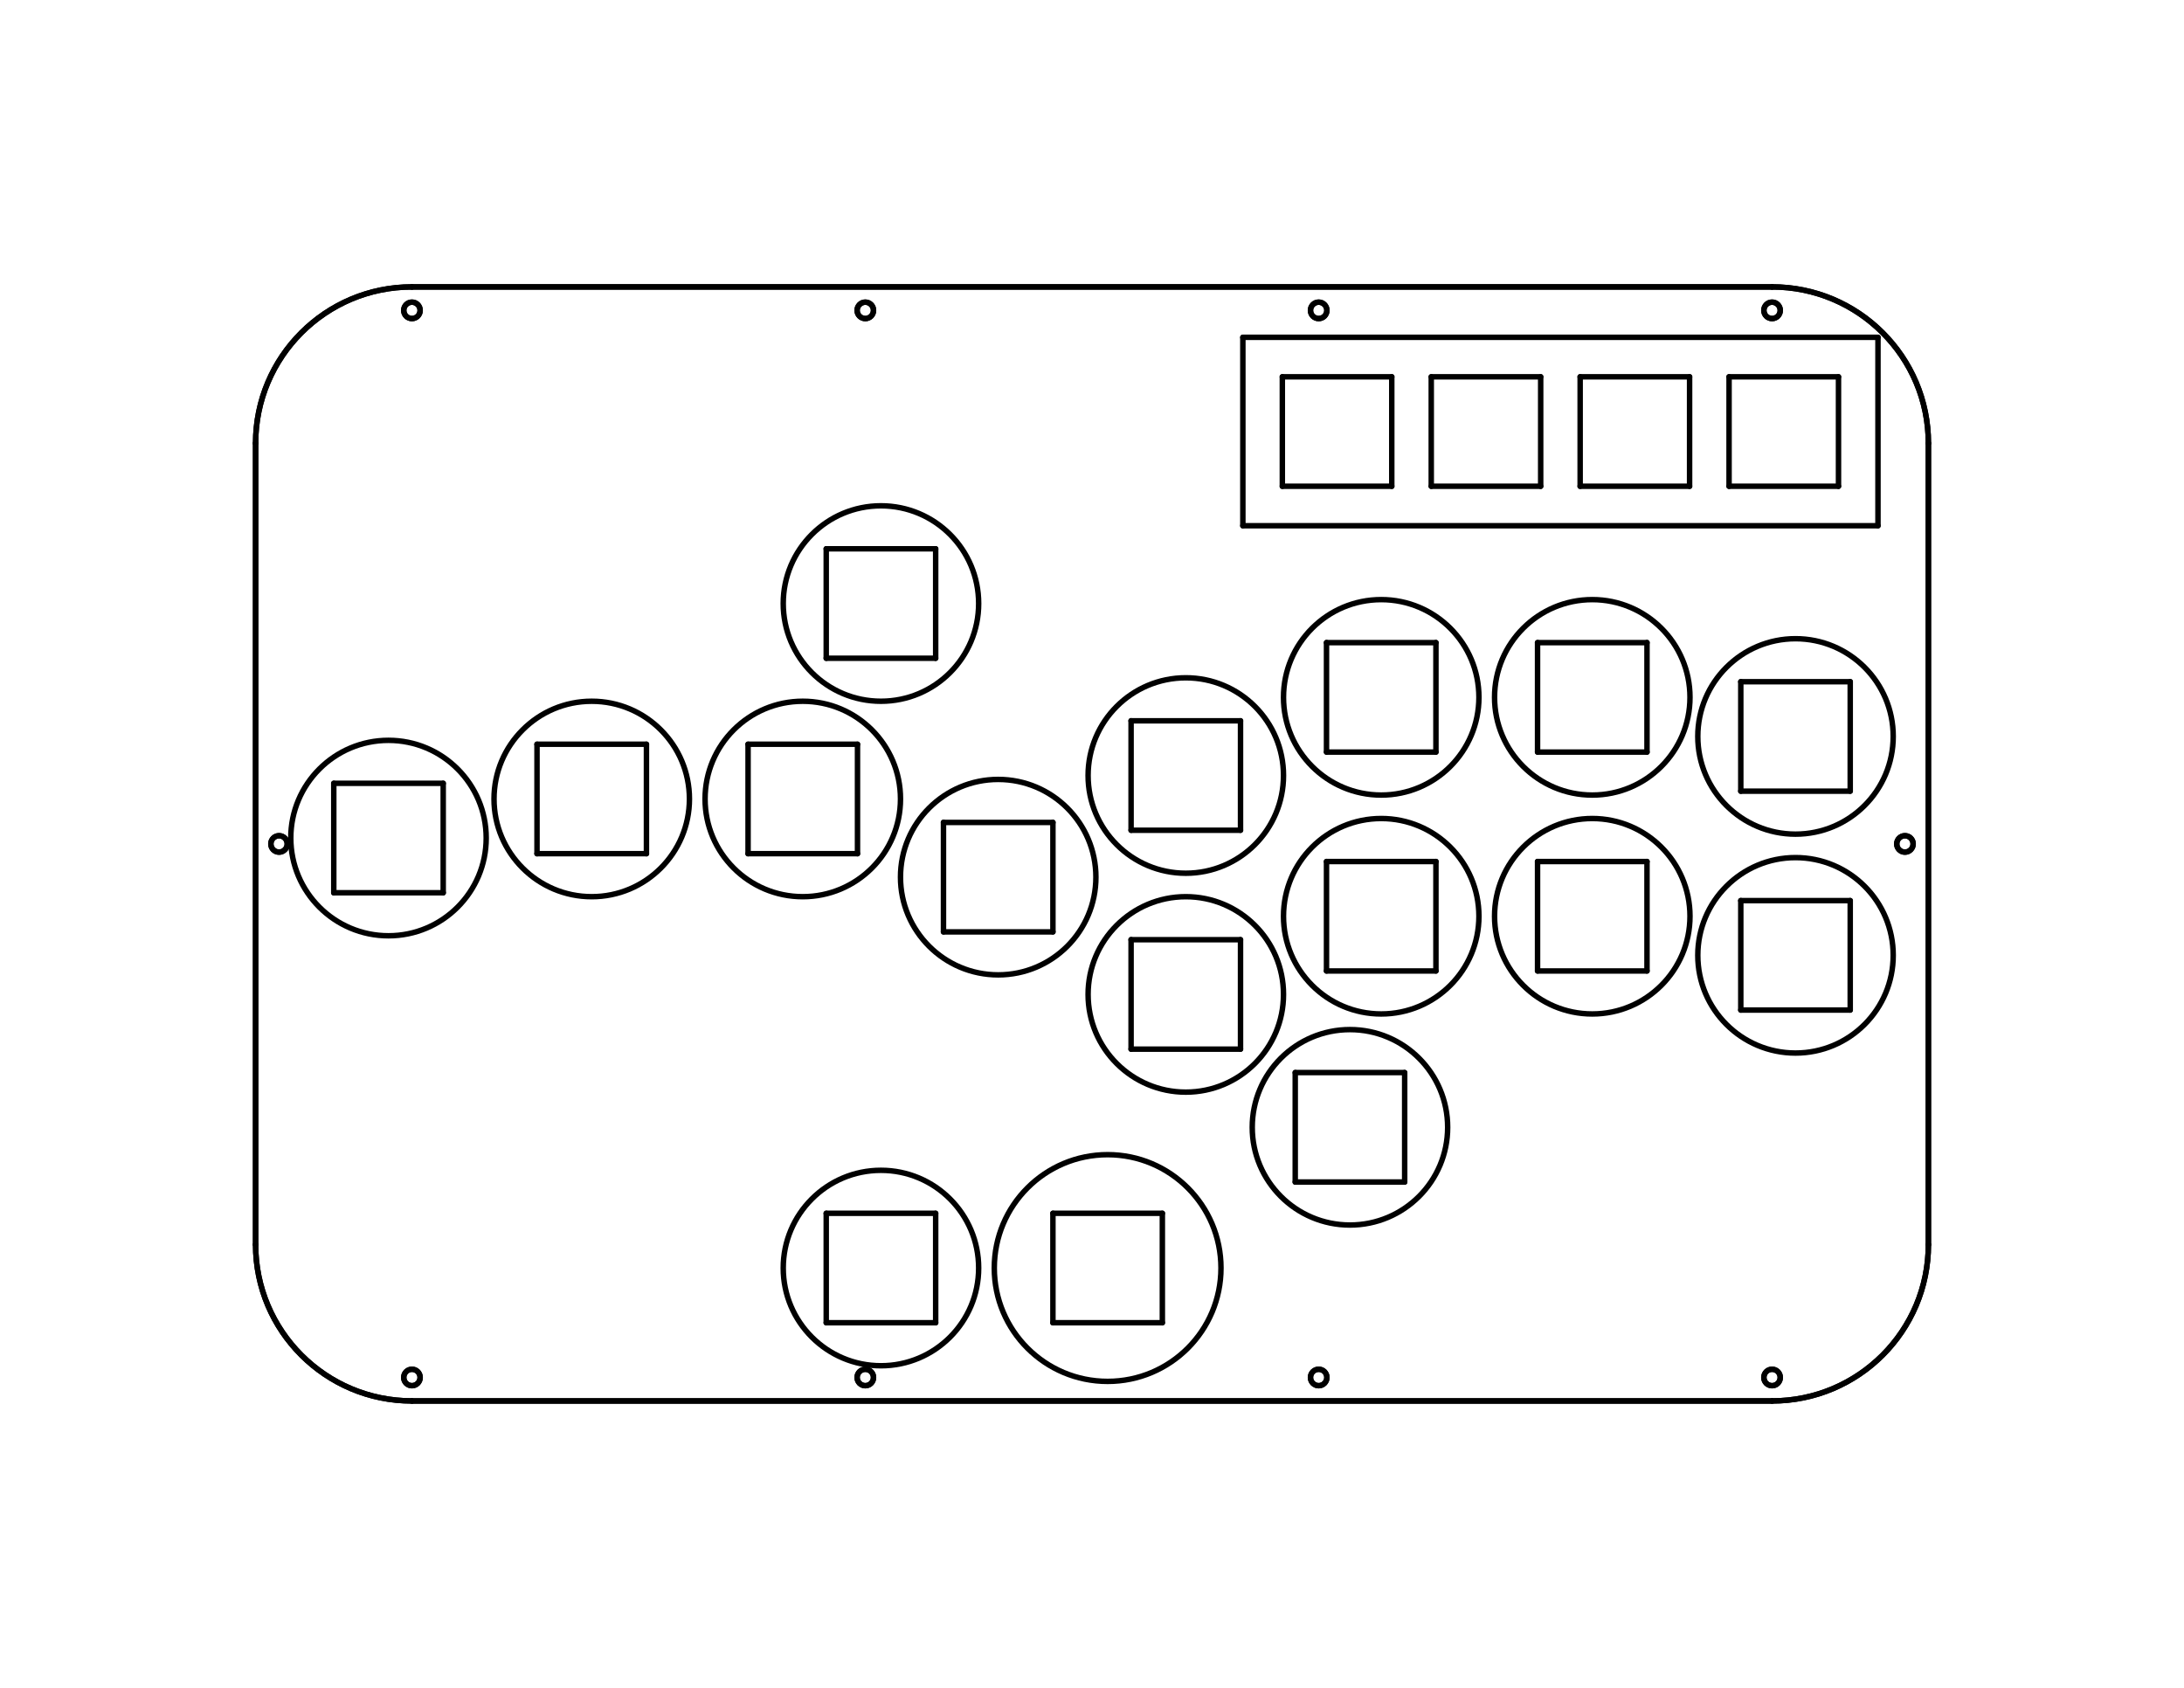 <?xml version='1.0' encoding='UTF-8' standalone='no'?>
<svg baseProfile="tiny" height="215.9mm" version="1.2" viewBox="0 0 2794 2159" width="279.4mm" xmlns="http://www.w3.org/2000/svg" xmlns:cc="http://creativecommons.org/ns#" xmlns:dc="http://purl.org/dc/elements/1.1/" xmlns:freecad="https://www.freecad.org/wiki/index.php?title=Svg_Namespace" xmlns:inkscape="http://www.inkscape.org/namespaces/inkscape" xmlns:rdf="http://www.w3.org/1999/02/22-rdf-syntax-ns#" xmlns:sodipodi="http://sodipodi.sourceforge.net/DTD/sodipodi-0.dtd" xmlns:svg="http://www.w3.org/2000/svg" xmlns:xlink="http://www.w3.org/1999/xlink">
 <title>FreeCAD SVG Export</title>
 <desc>Drawing page: Page exported from FreeCAD document: case</desc>
 <defs/>
 <g id="Page" inkscape:groupmode="layer" inkscape:label="TechDraw">
  <g id="USLetter_Landscape_blank1.svg" style="stroke: none;" transform="scale(10, 10)">
   <!-- Working space 10 10 269 205 -->
  </g>
  <g fill="none" fill-rule="evenodd" id="DrawingContent" stroke="black" stroke-linecap="square" stroke-linejoin="bevel" stroke-width="1">
   <g fill="#f1f3f5" fill-opacity="0" font-family="Sans Serif" font-size="31.75" font-style="normal" font-weight="400" stroke="none" transform="matrix(1,0,0,1,1397,1079.5)">
    <path d="M-870,-712.5 C-980.457,-712.5 -1070,-622.957 -1070,-512.5 L-1070,512.5 C-1070,622.957 -980.457,712.5 -870,712.5 L870,712.5 C980.457,712.5 1070,622.957 1070,512.5 L1070,-512.5 C1070,-622.957 980.457,-712.5 870,-712.5 L-870,-712.5" fill-rule="evenodd" vector-effect="non-scaling-stroke"/>
   </g>
   <g fill="#f1f3f5" fill-opacity="0" font-family="Sans Serif" font-size="31.75" font-style="normal" font-weight="400" stroke="none" transform="matrix(1,0,0,1,1397,1079.5)">
    <path d="M193,-648 L193,-407 L1005.5,-407 L1005.5,-648 L193,-648" fill-rule="evenodd" vector-effect="non-scaling-stroke"/>
   </g>
   <g fill="#f1f3f5" fill-opacity="0" font-family="Sans Serif" font-size="31.75" font-style="normal" font-weight="400" stroke="none" transform="matrix(1,0,0,1,1397,1079.5)">
    <path d="M165,542.5 C165,622.581 100.081,687.5 20,687.5 C-60.081,687.5 -125,622.581 -125,542.5 C-125,462.419 -60.081,397.5 20,397.5 C100.081,397.5 165,462.419 165,542.5 " fill-rule="evenodd" vector-effect="non-scaling-stroke"/>
   </g>
   <g fill="#f1f3f5" fill-opacity="0" font-family="Sans Serif" font-size="31.75" font-style="normal" font-weight="400" stroke="none" transform="matrix(1,0,0,1,1397,1079.5)">
    <path d="M495,-187.5 C495,-118.464 439.036,-62.5 370,-62.5 C300.964,-62.5 245,-118.464 245,-187.5 C245,-256.536 300.964,-312.5 370,-312.5 C439.036,-312.5 495,-256.536 495,-187.5 " fill-rule="evenodd" vector-effect="non-scaling-stroke"/>
   </g>
   <g fill="#f1f3f5" fill-opacity="0" font-family="Sans Serif" font-size="31.75" font-style="normal" font-weight="400" stroke="none" transform="matrix(1,0,0,1,1397,1079.5)">
    <path d="M-145,542.5 C-145,611.536 -200.964,667.5 -270,667.5 C-339.036,667.5 -395,611.536 -395,542.5 C-395,473.464 -339.036,417.5 -270,417.5 C-200.964,417.5 -145,473.464 -145,542.5 " fill-rule="evenodd" vector-effect="non-scaling-stroke"/>
   </g>
   <g fill="#f1f3f5" fill-opacity="0" font-family="Sans Serif" font-size="31.75" font-style="normal" font-weight="400" stroke="none" transform="matrix(1,0,0,1,1397,1079.5)">
    <path d="M-775,-7.5 C-775,61.536 -830.964,117.5 -900,117.5 C-969.036,117.5 -1025,61.536 -1025,-7.5 C-1025,-76.536 -969.036,-132.5 -900,-132.5 C-830.964,-132.5 -775,-76.536 -775,-7.5 " fill-rule="evenodd" vector-effect="non-scaling-stroke"/>
   </g>
   <g fill="#f1f3f5" fill-opacity="0" font-family="Sans Serif" font-size="31.75" font-style="normal" font-weight="400" stroke="none" transform="matrix(1,0,0,1,1397,1079.5)">
    <path d="M455,362.5 C455,431.536 399.036,487.5 330,487.5 C260.964,487.5 205,431.536 205,362.5 C205,293.464 260.964,237.5 330,237.5 C399.036,237.5 455,293.464 455,362.5 " fill-rule="evenodd" vector-effect="non-scaling-stroke"/>
   </g>
   <g fill="#f1f3f5" fill-opacity="0" font-family="Sans Serif" font-size="31.75" font-style="normal" font-weight="400" stroke="none" transform="matrix(1,0,0,1,1397,1079.5)">
    <path d="M-245,-57.5 C-245,11.536 -300.964,67.5 -370,67.5 C-439.036,67.5 -495,11.536 -495,-57.5 C-495,-126.536 -439.036,-182.5 -370,-182.5 C-300.964,-182.5 -245,-126.536 -245,-57.5 " fill-rule="evenodd" vector-effect="non-scaling-stroke"/>
   </g>
   <g fill="#f1f3f5" fill-opacity="0" font-family="Sans Serif" font-size="31.75" font-style="normal" font-weight="400" stroke="none" transform="matrix(1,0,0,1,1397,1079.5)">
    <path d="M245,192.5 C245,261.536 189.036,317.5 120,317.5 C50.964,317.5 -5,261.536 -5,192.5 C-5,123.464 50.964,67.5 120,67.5 C189.036,67.5 245,123.464 245,192.5 " fill-rule="evenodd" vector-effect="non-scaling-stroke"/>
   </g>
   <g fill="#f1f3f5" fill-opacity="0" font-family="Sans Serif" font-size="31.75" font-style="normal" font-weight="400" stroke="none" transform="matrix(1,0,0,1,1397,1079.5)">
    <path d="M765,92.5 C765,161.536 709.036,217.5 640,217.5 C570.964,217.5 515,161.536 515,92.5 C515,23.464 570.964,-32.5 640,-32.5 C709.036,-32.5 765,23.464 765,92.5 " fill-rule="evenodd" vector-effect="non-scaling-stroke"/>
   </g>
   <g fill="#f1f3f5" fill-opacity="0" font-family="Sans Serif" font-size="31.75" font-style="normal" font-weight="400" stroke="none" transform="matrix(1,0,0,1,1397,1079.5)">
    <path d="M5,42.5 C5,111.536 -50.964,167.5 -120,167.5 C-189.036,167.5 -245,111.536 -245,42.5 C-245,-26.536 -189.036,-82.5 -120,-82.5 C-50.964,-82.5 5,-26.536 5,42.5 " fill-rule="evenodd" vector-effect="non-scaling-stroke"/>
   </g>
   <g fill="#f1f3f5" fill-opacity="0" font-family="Sans Serif" font-size="31.75" font-style="normal" font-weight="400" stroke="none" transform="matrix(1,0,0,1,1397,1079.5)">
    <path d="M245,-87.5 C245,-18.464 189.036,37.5 120,37.5 C50.964,37.5 -5,-18.464 -5,-87.5 C-5,-156.536 50.964,-212.5 120,-212.5 C189.036,-212.5 245,-156.536 245,-87.5 " fill-rule="evenodd" vector-effect="non-scaling-stroke"/>
   </g>
   <g fill="#f1f3f5" fill-opacity="0" font-family="Sans Serif" font-size="31.75" font-style="normal" font-weight="400" stroke="none" transform="matrix(1,0,0,1,1397,1079.5)">
    <path d="M-515,-57.5 C-515,11.536 -570.964,67.5 -640,67.5 C-709.036,67.5 -765,11.536 -765,-57.5 C-765,-126.536 -709.036,-182.5 -640,-182.5 C-570.964,-182.5 -515,-126.536 -515,-57.5 " fill-rule="evenodd" vector-effect="non-scaling-stroke"/>
   </g>
   <g fill="#f1f3f5" fill-opacity="0" font-family="Sans Serif" font-size="31.75" font-style="normal" font-weight="400" stroke="none" transform="matrix(1,0,0,1,1397,1079.5)">
    <path d="M495,92.5 C495,161.536 439.036,217.5 370,217.5 C300.964,217.5 245,161.536 245,92.5 C245,23.464 300.964,-32.5 370,-32.5 C439.036,-32.5 495,23.464 495,92.5 " fill-rule="evenodd" vector-effect="non-scaling-stroke"/>
   </g>
   <g fill="#f1f3f5" fill-opacity="0" font-family="Sans Serif" font-size="31.75" font-style="normal" font-weight="400" stroke="none" transform="matrix(1,0,0,1,1397,1079.5)">
    <path d="M1025,142.5 C1025,211.536 969.036,267.5 900,267.5 C830.964,267.5 775,211.536 775,142.5 C775,73.464 830.964,17.5 900,17.5 C969.036,17.5 1025,73.464 1025,142.5 " fill-rule="evenodd" vector-effect="non-scaling-stroke"/>
   </g>
   <g fill="#f1f3f5" fill-opacity="0" font-family="Sans Serif" font-size="31.75" font-style="normal" font-weight="400" stroke="none" transform="matrix(1,0,0,1,1397,1079.5)">
    <path d="M-145,-307.5 C-145,-238.464 -200.964,-182.5 -270,-182.5 C-339.036,-182.5 -395,-238.464 -395,-307.5 C-395,-376.536 -339.036,-432.5 -270,-432.5 C-200.964,-432.5 -145,-376.536 -145,-307.5 " fill-rule="evenodd" vector-effect="non-scaling-stroke"/>
   </g>
   <g fill="#f1f3f5" fill-opacity="0" font-family="Sans Serif" font-size="31.75" font-style="normal" font-weight="400" stroke="none" transform="matrix(1,0,0,1,1397,1079.5)">
    <path d="M765,-187.5 C765,-118.464 709.036,-62.5 640,-62.5 C570.964,-62.5 515,-118.464 515,-187.5 C515,-256.536 570.964,-312.5 640,-312.5 C709.036,-312.5 765,-256.536 765,-187.5 " fill-rule="evenodd" vector-effect="non-scaling-stroke"/>
   </g>
   <g fill="#f1f3f5" fill-opacity="0" font-family="Sans Serif" font-size="31.75" font-style="normal" font-weight="400" stroke="none" transform="matrix(1,0,0,1,1397,1079.5)">
    <path d="M1025,-137.5 C1025,-68.464 969.036,-12.5 900,-12.5 C830.964,-12.5 775,-68.464 775,-137.5 C775,-206.536 830.964,-262.5 900,-262.5 C969.036,-262.5 1025,-206.536 1025,-137.5 " fill-rule="evenodd" vector-effect="non-scaling-stroke"/>
   </g>
   <g fill="#f1f3f5" fill-opacity="0" font-family="Sans Serif" font-size="31.75" font-style="normal" font-weight="400" stroke="none" transform="matrix(1,0,0,1,1397,1079.5)">
    <path d="M300.5,682.5 C300.5,688.299 295.799,693 290,693 C284.201,693 279.5,688.299 279.5,682.5 C279.5,676.701 284.201,672 290,672 C295.799,672 300.5,676.701 300.5,682.5 " fill-rule="evenodd" vector-effect="non-scaling-stroke"/>
   </g>
   <g fill="#f1f3f5" fill-opacity="0" font-family="Sans Serif" font-size="31.75" font-style="normal" font-weight="400" stroke="none" transform="matrix(1,0,0,1,1397,1079.5)">
    <path d="M880.5,-682.5 C880.5,-676.701 875.799,-672 870,-672 C864.201,-672 859.5,-676.701 859.5,-682.5 C859.5,-688.299 864.201,-693 870,-693 C875.799,-693 880.5,-688.299 880.5,-682.5 " fill-rule="evenodd" vector-effect="non-scaling-stroke"/>
   </g>
   <g fill="#f1f3f5" fill-opacity="0" font-family="Sans Serif" font-size="31.75" font-style="normal" font-weight="400" stroke="none" transform="matrix(1,0,0,1,1397,1079.5)">
    <path d="M1050.5,7.10543e-14 C1050.5,5.799 1045.8,10.5 1040,10.5 C1034.2,10.5 1029.5,5.799 1029.5,7.10543e-14 C1029.5,-5.799 1034.2,-10.5 1040,-10.5 C1045.8,-10.5 1050.5,-5.799 1050.5,7.10543e-14 " fill-rule="evenodd" vector-effect="non-scaling-stroke"/>
   </g>
   <g fill="#f1f3f5" fill-opacity="0" font-family="Sans Serif" font-size="31.75" font-style="normal" font-weight="400" stroke="none" transform="matrix(1,0,0,1,1397,1079.5)">
    <path d="M-1029.5,7.10543e-14 C-1029.5,5.799 -1034.2,10.5 -1040,10.5 C-1045.8,10.5 -1050.5,5.799 -1050.5,7.10543e-14 C-1050.5,-5.799 -1045.8,-10.5 -1040,-10.5 C-1034.2,-10.5 -1029.5,-5.799 -1029.5,7.10543e-14 " fill-rule="evenodd" vector-effect="non-scaling-stroke"/>
   </g>
   <g fill="#f1f3f5" fill-opacity="0" font-family="Sans Serif" font-size="31.75" font-style="normal" font-weight="400" stroke="none" transform="matrix(1,0,0,1,1397,1079.5)">
    <path d="M300.5,-682.5 C300.5,-676.701 295.799,-672 290,-672 C284.201,-672 279.5,-676.701 279.5,-682.5 C279.5,-688.299 284.201,-693 290,-693 C295.799,-693 300.5,-688.299 300.5,-682.5 " fill-rule="evenodd" vector-effect="non-scaling-stroke"/>
   </g>
   <g fill="#f1f3f5" fill-opacity="0" font-family="Sans Serif" font-size="31.75" font-style="normal" font-weight="400" stroke="none" transform="matrix(1,0,0,1,1397,1079.5)">
    <path d="M880.5,682.5 C880.5,688.299 875.799,693 870,693 C864.201,693 859.5,688.299 859.5,682.5 C859.5,676.701 864.201,672 870,672 C875.799,672 880.5,676.701 880.5,682.5 " fill-rule="evenodd" vector-effect="non-scaling-stroke"/>
   </g>
   <g fill="#f1f3f5" fill-opacity="0" font-family="Sans Serif" font-size="31.75" font-style="normal" font-weight="400" stroke="none" transform="matrix(1,0,0,1,1397,1079.5)">
    <path d="M-279.5,-682.5 C-279.5,-676.701 -284.201,-672 -290,-672 C-295.799,-672 -300.5,-676.701 -300.5,-682.5 C-300.5,-688.299 -295.799,-693 -290,-693 C-284.201,-693 -279.5,-688.299 -279.5,-682.5 " fill-rule="evenodd" vector-effect="non-scaling-stroke"/>
   </g>
   <g fill="#f1f3f5" fill-opacity="0" font-family="Sans Serif" font-size="31.75" font-style="normal" font-weight="400" stroke="none" transform="matrix(1,0,0,1,1397,1079.5)">
    <path d="M-279.5,682.5 C-279.5,688.299 -284.201,693 -290,693 C-295.799,693 -300.5,688.299 -300.5,682.5 C-300.5,676.701 -295.799,672 -290,672 C-284.201,672 -279.5,676.701 -279.5,682.5 " fill-rule="evenodd" vector-effect="non-scaling-stroke"/>
   </g>
   <g fill="#f1f3f5" fill-opacity="0" font-family="Sans Serif" font-size="31.75" font-style="normal" font-weight="400" stroke="none" transform="matrix(1,0,0,1,1397,1079.5)">
    <path d="M-859.5,682.5 C-859.5,688.299 -864.201,693 -870,693 C-875.799,693 -880.5,688.299 -880.5,682.5 C-880.5,676.701 -875.799,672 -870,672 C-864.201,672 -859.5,676.701 -859.5,682.5 " fill-rule="evenodd" vector-effect="non-scaling-stroke"/>
   </g>
   <g fill="#f1f3f5" fill-opacity="0" font-family="Sans Serif" font-size="31.75" font-style="normal" font-weight="400" stroke="none" transform="matrix(1,0,0,1,1397,1079.5)">
    <path d="M-859.5,-682.5 C-859.5,-676.701 -864.201,-672 -870,-672 C-875.799,-672 -880.5,-676.701 -880.5,-682.5 C-880.5,-688.299 -875.799,-693 -870,-693 C-864.201,-693 -859.5,-688.299 -859.5,-682.5 " fill-rule="evenodd" vector-effect="non-scaling-stroke"/>
   </g>
   <g fill="none" font-family="Sans Serif" font-size="31.75" font-style="normal" font-weight="400" stroke="#000000" stroke-linecap="round" stroke-linejoin="bevel" stroke-opacity="1" stroke-width="7" transform="matrix(1,0,0,1,1397,1079.5)">
    <path d="M1070,-512.5 C1070,-622.957 980.457,-712.5 870,-712.5 " fill-rule="evenodd" vector-effect="none"/>
   </g>
   <g fill="none" font-family="Sans Serif" font-size="31.75" font-style="normal" font-weight="400" stroke="#000000" stroke-linecap="round" stroke-linejoin="bevel" stroke-opacity="1" stroke-width="7" transform="matrix(1,0,0,1,1397,1079.5)">
    <path d="M-870,-712.5 L870,-712.5" fill-rule="evenodd" vector-effect="none"/>
   </g>
   <g fill="none" font-family="Sans Serif" font-size="31.75" font-style="normal" font-weight="400" stroke="#000000" stroke-linecap="round" stroke-linejoin="bevel" stroke-opacity="1" stroke-width="7" transform="matrix(1,0,0,1,1397,1079.5)">
    <path d="M-870,-712.5 C-980.457,-712.5 -1070,-622.957 -1070,-512.5 " fill-rule="evenodd" vector-effect="none"/>
   </g>
   <g fill="none" font-family="Sans Serif" font-size="31.75" font-style="normal" font-weight="400" stroke="#000000" stroke-linecap="round" stroke-linejoin="bevel" stroke-opacity="1" stroke-width="7" transform="matrix(1,0,0,1,1397,1079.5)">
    <path d="M-1070,-512.5 L-1070,512.5" fill-rule="evenodd" vector-effect="none"/>
   </g>
   <g fill="none" font-family="Sans Serif" font-size="31.75" font-style="normal" font-weight="400" stroke="#000000" stroke-linecap="round" stroke-linejoin="bevel" stroke-opacity="1" stroke-width="7" transform="matrix(1,0,0,1,1397,1079.5)">
    <path d="M-1070,512.5 C-1070,622.957 -980.457,712.5 -870,712.5 " fill-rule="evenodd" vector-effect="none"/>
   </g>
   <g fill="none" font-family="Sans Serif" font-size="31.75" font-style="normal" font-weight="400" stroke="#000000" stroke-linecap="round" stroke-linejoin="bevel" stroke-opacity="1" stroke-width="7" transform="matrix(1,0,0,1,1397,1079.5)">
    <path d="M-870,712.5 L870,712.5" fill-rule="evenodd" vector-effect="none"/>
   </g>
   <g fill="none" font-family="Sans Serif" font-size="31.75" font-style="normal" font-weight="400" stroke="#000000" stroke-linecap="round" stroke-linejoin="bevel" stroke-opacity="1" stroke-width="7" transform="matrix(1,0,0,1,1397,1079.5)">
    <path d="M870,712.5 C980.457,712.5 1070,622.957 1070,512.5 " fill-rule="evenodd" vector-effect="none"/>
   </g>
   <g fill="none" font-family="Sans Serif" font-size="31.75" font-style="normal" font-weight="400" stroke="#000000" stroke-linecap="round" stroke-linejoin="bevel" stroke-opacity="1" stroke-width="7" transform="matrix(1,0,0,1,1397,1079.5)">
    <path d="M1070,512.5 L1070,-512.5" fill-rule="evenodd" vector-effect="none"/>
   </g>
   <g fill="none" font-family="Sans Serif" font-size="31.75" font-style="normal" font-weight="400" stroke="#000000" stroke-linecap="round" stroke-linejoin="bevel" stroke-opacity="1" stroke-width="7" transform="matrix(1,0,0,1,1397,1079.5)">
    <path d="M193,-648 L193,-407" fill-rule="evenodd" vector-effect="none"/>
   </g>
   <g fill="none" font-family="Sans Serif" font-size="31.75" font-style="normal" font-weight="400" stroke="#000000" stroke-linecap="round" stroke-linejoin="bevel" stroke-opacity="1" stroke-width="7" transform="matrix(1,0,0,1,1397,1079.5)">
    <path d="M193,-407 L1005.5,-407" fill-rule="evenodd" vector-effect="none"/>
   </g>
   <g fill="none" font-family="Sans Serif" font-size="31.75" font-style="normal" font-weight="400" stroke="#000000" stroke-linecap="round" stroke-linejoin="bevel" stroke-opacity="1" stroke-width="7" transform="matrix(1,0,0,1,1397,1079.5)">
    <path d="M1005.5,-407 L1005.5,-648" fill-rule="evenodd" vector-effect="none"/>
   </g>
   <g fill="none" font-family="Sans Serif" font-size="31.75" font-style="normal" font-weight="400" stroke="#000000" stroke-linecap="round" stroke-linejoin="bevel" stroke-opacity="1" stroke-width="7" transform="matrix(1,0,0,1,1397,1079.5)">
    <path d="M1005.5,-648 L193,-648" fill-rule="evenodd" vector-effect="none"/>
   </g>
   <g fill="none" font-family="Sans Serif" font-size="31.75" font-style="normal" font-weight="400" stroke="#000000" stroke-linecap="round" stroke-linejoin="bevel" stroke-opacity="1" stroke-width="7" transform="matrix(1,0,0,1,1397,1079.5)">
    <path d="M165,542.5 C165,622.581 100.081,687.5 20,687.5 C-60.081,687.5 -125,622.581 -125,542.5 C-125,462.419 -60.081,397.5 20,397.5 C100.081,397.5 165,462.419 165,542.5 " fill-rule="evenodd" vector-effect="none"/>
   </g>
   <g fill="none" font-family="Sans Serif" font-size="31.75" font-style="normal" font-weight="400" stroke="#000000" stroke-linecap="round" stroke-linejoin="bevel" stroke-opacity="1" stroke-width="7" transform="matrix(1,0,0,1,1397,1079.5)">
    <path d="M1025,142.5 C1025,211.536 969.036,267.5 900,267.5 C830.964,267.5 775,211.536 775,142.5 C775,73.464 830.964,17.5 900,17.5 C969.036,17.5 1025,73.464 1025,142.5 " fill-rule="evenodd" vector-effect="none"/>
   </g>
   <g fill="none" font-family="Sans Serif" font-size="31.75" font-style="normal" font-weight="400" stroke="#000000" stroke-linecap="round" stroke-linejoin="bevel" stroke-opacity="1" stroke-width="7" transform="matrix(1,0,0,1,1397,1079.5)">
    <path d="M1025,-137.5 C1025,-68.464 969.036,-12.5 900,-12.5 C830.964,-12.5 775,-68.464 775,-137.5 C775,-206.536 830.964,-262.5 900,-262.5 C969.036,-262.5 1025,-206.536 1025,-137.5 " fill-rule="evenodd" vector-effect="none"/>
   </g>
   <g fill="none" font-family="Sans Serif" font-size="31.75" font-style="normal" font-weight="400" stroke="#000000" stroke-linecap="round" stroke-linejoin="bevel" stroke-opacity="1" stroke-width="7" transform="matrix(1,0,0,1,1397,1079.5)">
    <path d="M765,-187.5 C765,-118.464 709.036,-62.5 640,-62.5 C570.964,-62.5 515,-118.464 515,-187.5 C515,-256.536 570.964,-312.5 640,-312.5 C709.036,-312.5 765,-256.536 765,-187.5 " fill-rule="evenodd" vector-effect="none"/>
   </g>
   <g fill="none" font-family="Sans Serif" font-size="31.75" font-style="normal" font-weight="400" stroke="#000000" stroke-linecap="round" stroke-linejoin="bevel" stroke-opacity="1" stroke-width="7" transform="matrix(1,0,0,1,1397,1079.5)">
    <path d="M765,92.5 C765,161.536 709.036,217.5 640,217.5 C570.964,217.5 515,161.536 515,92.5 C515,23.464 570.964,-32.5 640,-32.5 C709.036,-32.5 765,23.464 765,92.5 " fill-rule="evenodd" vector-effect="none"/>
   </g>
   <g fill="none" font-family="Sans Serif" font-size="31.75" font-style="normal" font-weight="400" stroke="#000000" stroke-linecap="round" stroke-linejoin="bevel" stroke-opacity="1" stroke-width="7" transform="matrix(1,0,0,1,1397,1079.5)">
    <path d="M455,362.5 C455,431.536 399.036,487.5 330,487.5 C260.964,487.5 205,431.536 205,362.5 C205,293.464 260.964,237.5 330,237.5 C399.036,237.5 455,293.464 455,362.5 " fill-rule="evenodd" vector-effect="none"/>
   </g>
   <g fill="none" font-family="Sans Serif" font-size="31.75" font-style="normal" font-weight="400" stroke="#000000" stroke-linecap="round" stroke-linejoin="bevel" stroke-opacity="1" stroke-width="7" transform="matrix(1,0,0,1,1397,1079.5)">
    <path d="M495,92.5 C495,161.536 439.036,217.5 370,217.5 C300.964,217.5 245,161.536 245,92.5 C245,23.464 300.964,-32.5 370,-32.5 C439.036,-32.5 495,23.464 495,92.5 " fill-rule="evenodd" vector-effect="none"/>
   </g>
   <g fill="none" font-family="Sans Serif" font-size="31.75" font-style="normal" font-weight="400" stroke="#000000" stroke-linecap="round" stroke-linejoin="bevel" stroke-opacity="1" stroke-width="7" transform="matrix(1,0,0,1,1397,1079.5)">
    <path d="M495,-187.5 C495,-118.464 439.036,-62.5 370,-62.5 C300.964,-62.5 245,-118.464 245,-187.5 C245,-256.536 300.964,-312.5 370,-312.5 C439.036,-312.5 495,-256.536 495,-187.5 " fill-rule="evenodd" vector-effect="none"/>
   </g>
   <g fill="none" font-family="Sans Serif" font-size="31.75" font-style="normal" font-weight="400" stroke="#000000" stroke-linecap="round" stroke-linejoin="bevel" stroke-opacity="1" stroke-width="7" transform="matrix(1,0,0,1,1397,1079.5)">
    <path d="M245,-87.5 C245,-18.464 189.036,37.5 120,37.5 C50.964,37.5 -5,-18.464 -5,-87.5 C-5,-156.536 50.964,-212.5 120,-212.5 C189.036,-212.5 245,-156.536 245,-87.5 " fill-rule="evenodd" vector-effect="none"/>
   </g>
   <g fill="none" font-family="Sans Serif" font-size="31.75" font-style="normal" font-weight="400" stroke="#000000" stroke-linecap="round" stroke-linejoin="bevel" stroke-opacity="1" stroke-width="7" transform="matrix(1,0,0,1,1397,1079.5)">
    <path d="M245,192.5 C245,261.536 189.036,317.5 120,317.5 C50.964,317.5 -5,261.536 -5,192.5 C-5,123.464 50.964,67.5 120,67.5 C189.036,67.5 245,123.464 245,192.5 " fill-rule="evenodd" vector-effect="none"/>
   </g>
   <g fill="none" font-family="Sans Serif" font-size="31.75" font-style="normal" font-weight="400" stroke="#000000" stroke-linecap="round" stroke-linejoin="bevel" stroke-opacity="1" stroke-width="7" transform="matrix(1,0,0,1,1397,1079.5)">
    <path d="M5,42.5 C5,111.536 -50.964,167.5 -120,167.5 C-189.036,167.5 -245,111.536 -245,42.5 C-245,-26.536 -189.036,-82.5 -120,-82.5 C-50.964,-82.5 5,-26.536 5,42.5 " fill-rule="evenodd" vector-effect="none"/>
   </g>
   <g fill="none" font-family="Sans Serif" font-size="31.75" font-style="normal" font-weight="400" stroke="#000000" stroke-linecap="round" stroke-linejoin="bevel" stroke-opacity="1" stroke-width="7" transform="matrix(1,0,0,1,1397,1079.5)">
    <path d="M-775,-7.5 C-775,61.536 -830.964,117.5 -900,117.5 C-969.036,117.5 -1025,61.536 -1025,-7.5 C-1025,-76.536 -969.036,-132.5 -900,-132.5 C-830.964,-132.5 -775,-76.536 -775,-7.5 " fill-rule="evenodd" vector-effect="none"/>
   </g>
   <g fill="none" font-family="Sans Serif" font-size="31.75" font-style="normal" font-weight="400" stroke="#000000" stroke-linecap="round" stroke-linejoin="bevel" stroke-opacity="1" stroke-width="7" transform="matrix(1,0,0,1,1397,1079.5)">
    <path d="M-245,-57.5 C-245,11.536 -300.964,67.5 -370,67.5 C-439.036,67.5 -495,11.536 -495,-57.5 C-495,-126.536 -439.036,-182.5 -370,-182.5 C-300.964,-182.5 -245,-126.536 -245,-57.5 " fill-rule="evenodd" vector-effect="none"/>
   </g>
   <g fill="none" font-family="Sans Serif" font-size="31.75" font-style="normal" font-weight="400" stroke="#000000" stroke-linecap="round" stroke-linejoin="bevel" stroke-opacity="1" stroke-width="7" transform="matrix(1,0,0,1,1397,1079.5)">
    <path d="M-515,-57.5 C-515,11.536 -570.964,67.5 -640,67.5 C-709.036,67.5 -765,11.536 -765,-57.5 C-765,-126.536 -709.036,-182.5 -640,-182.5 C-570.964,-182.5 -515,-126.536 -515,-57.5 " fill-rule="evenodd" vector-effect="none"/>
   </g>
   <g fill="none" font-family="Sans Serif" font-size="31.75" font-style="normal" font-weight="400" stroke="#000000" stroke-linecap="round" stroke-linejoin="bevel" stroke-opacity="1" stroke-width="7" transform="matrix(1,0,0,1,1397,1079.5)">
    <path d="M-145,542.5 C-145,611.536 -200.964,667.5 -270,667.5 C-339.036,667.5 -395,611.536 -395,542.5 C-395,473.464 -339.036,417.5 -270,417.5 C-200.964,417.5 -145,473.464 -145,542.5 " fill-rule="evenodd" vector-effect="none"/>
   </g>
   <g fill="none" font-family="Sans Serif" font-size="31.75" font-style="normal" font-weight="400" stroke="#000000" stroke-linecap="round" stroke-linejoin="bevel" stroke-opacity="1" stroke-width="7" transform="matrix(1,0,0,1,1397,1079.5)">
    <path d="M-145,-307.5 C-145,-238.464 -200.964,-182.5 -270,-182.5 C-339.036,-182.5 -395,-238.464 -395,-307.5 C-395,-376.536 -339.036,-432.5 -270,-432.5 C-200.964,-432.5 -145,-376.536 -145,-307.5 " fill-rule="evenodd" vector-effect="none"/>
   </g>
   <g fill="none" font-family="Sans Serif" font-size="31.75" font-style="normal" font-weight="400" stroke="#000000" stroke-linecap="round" stroke-linejoin="bevel" stroke-opacity="1" stroke-width="7" transform="matrix(1,0,0,1,1397,1079.5)">
    <path d="M300.5,682.5 C300.5,688.299 295.799,693 290,693 C284.201,693 279.5,688.299 279.5,682.5 C279.5,676.701 284.201,672 290,672 C295.799,672 300.5,676.701 300.5,682.5 " fill-rule="evenodd" vector-effect="none"/>
   </g>
   <g fill="none" font-family="Sans Serif" font-size="31.75" font-style="normal" font-weight="400" stroke="#000000" stroke-linecap="round" stroke-linejoin="bevel" stroke-opacity="1" stroke-width="7" transform="matrix(1,0,0,1,1397,1079.5)">
    <path d="M-279.5,682.5 C-279.5,688.299 -284.201,693 -290,693 C-295.799,693 -300.5,688.299 -300.5,682.5 C-300.5,676.701 -295.799,672 -290,672 C-284.201,672 -279.5,676.701 -279.5,682.5 " fill-rule="evenodd" vector-effect="none"/>
   </g>
   <g fill="none" font-family="Sans Serif" font-size="31.75" font-style="normal" font-weight="400" stroke="#000000" stroke-linecap="round" stroke-linejoin="bevel" stroke-opacity="1" stroke-width="7" transform="matrix(1,0,0,1,1397,1079.5)">
    <path d="M300.5,-682.5 C300.5,-676.701 295.799,-672 290,-672 C284.201,-672 279.5,-676.701 279.5,-682.5 C279.5,-688.299 284.201,-693 290,-693 C295.799,-693 300.5,-688.299 300.5,-682.5 " fill-rule="evenodd" vector-effect="none"/>
   </g>
   <g fill="none" font-family="Sans Serif" font-size="31.75" font-style="normal" font-weight="400" stroke="#000000" stroke-linecap="round" stroke-linejoin="bevel" stroke-opacity="1" stroke-width="7" transform="matrix(1,0,0,1,1397,1079.5)">
    <path d="M-279.5,-682.5 C-279.5,-676.701 -284.201,-672 -290,-672 C-295.799,-672 -300.5,-676.701 -300.5,-682.5 C-300.5,-688.299 -295.799,-693 -290,-693 C-284.201,-693 -279.5,-688.299 -279.5,-682.5 " fill-rule="evenodd" vector-effect="none"/>
   </g>
   <g fill="none" font-family="Sans Serif" font-size="31.75" font-style="normal" font-weight="400" stroke="#000000" stroke-linecap="round" stroke-linejoin="bevel" stroke-opacity="1" stroke-width="7" transform="matrix(1,0,0,1,1397,1079.5)">
    <path d="M1050.5,7.10543e-14 C1050.5,5.799 1045.8,10.5 1040,10.5 C1034.2,10.5 1029.5,5.799 1029.5,7.10543e-14 C1029.5,-5.799 1034.2,-10.5 1040,-10.5 C1045.8,-10.5 1050.5,-5.799 1050.5,7.10543e-14 " fill-rule="evenodd" vector-effect="none"/>
   </g>
   <g fill="none" font-family="Sans Serif" font-size="31.75" font-style="normal" font-weight="400" stroke="#000000" stroke-linecap="round" stroke-linejoin="bevel" stroke-opacity="1" stroke-width="7" transform="matrix(1,0,0,1,1397,1079.5)">
    <path d="M-1029.5,7.10543e-14 C-1029.5,5.799 -1034.2,10.5 -1040,10.5 C-1045.8,10.5 -1050.5,5.799 -1050.5,7.10543e-14 C-1050.5,-5.799 -1045.8,-10.5 -1040,-10.5 C-1034.2,-10.5 -1029.5,-5.799 -1029.5,7.10543e-14 " fill-rule="evenodd" vector-effect="none"/>
   </g>
   <g fill="none" font-family="Sans Serif" font-size="31.75" font-style="normal" font-weight="400" stroke="#000000" stroke-linecap="round" stroke-linejoin="bevel" stroke-opacity="1" stroke-width="7" transform="matrix(1,0,0,1,1397,1079.5)">
    <path d="M880.5,682.5 C880.5,688.299 875.799,693 870,693 C864.201,693 859.5,688.299 859.5,682.5 C859.5,676.701 864.201,672 870,672 C875.799,672 880.5,676.701 880.5,682.5 " fill-rule="evenodd" vector-effect="none"/>
   </g>
   <g fill="none" font-family="Sans Serif" font-size="31.75" font-style="normal" font-weight="400" stroke="#000000" stroke-linecap="round" stroke-linejoin="bevel" stroke-opacity="1" stroke-width="7" transform="matrix(1,0,0,1,1397,1079.5)">
    <path d="M-859.5,682.5 C-859.5,688.299 -864.201,693 -870,693 C-875.799,693 -880.5,688.299 -880.5,682.5 C-880.5,676.701 -875.799,672 -870,672 C-864.201,672 -859.5,676.701 -859.5,682.5 " fill-rule="evenodd" vector-effect="none"/>
   </g>
   <g fill="none" font-family="Sans Serif" font-size="31.75" font-style="normal" font-weight="400" stroke="#000000" stroke-linecap="round" stroke-linejoin="bevel" stroke-opacity="1" stroke-width="7" transform="matrix(1,0,0,1,1397,1079.5)">
    <path d="M880.5,-682.5 C880.5,-676.701 875.799,-672 870,-672 C864.201,-672 859.5,-676.701 859.5,-682.5 C859.5,-688.299 864.201,-693 870,-693 C875.799,-693 880.5,-688.299 880.5,-682.5 " fill-rule="evenodd" vector-effect="none"/>
   </g>
   <g fill="none" font-family="Sans Serif" font-size="31.75" font-style="normal" font-weight="400" stroke="#000000" stroke-linecap="round" stroke-linejoin="bevel" stroke-opacity="1" stroke-width="7" transform="matrix(1,0,0,1,1397,1079.5)">
    <path d="M-859.5,-682.5 C-859.5,-676.701 -864.201,-672 -870,-672 C-875.799,-672 -880.5,-676.701 -880.5,-682.5 C-880.5,-688.299 -875.799,-693 -870,-693 C-864.201,-693 -859.5,-688.299 -859.5,-682.5 " fill-rule="evenodd" vector-effect="none"/>
   </g>
   <g fill="#f1f3f5" fill-opacity="0" font-family="Sans Serif" font-size="31.75" font-style="normal" font-weight="400" stroke="none" transform="matrix(1,0,0,1,1397,1079.5)">
    <path d="M-870,712.5 L870,712.5 C980.457,712.5 1070,622.957 1070,512.5 L1070,-512.5 C1070,-622.957 980.457,-712.5 870,-712.5 L-870,-712.5 C-980.457,-712.5 -1070,-622.957 -1070,-512.5 L-1070,512.5 C-1070,622.957 -980.457,712.5 -870,712.5 " fill-rule="evenodd" vector-effect="non-scaling-stroke"/>
   </g>
   <g fill="#f1f3f5" fill-opacity="0" font-family="Sans Serif" font-size="31.75" font-style="normal" font-weight="400" stroke="none" transform="matrix(1,0,0,1,1397,1079.5)">
    <path d="M-340,472.5 L-340,612.5 L-200,612.5 L-200,472.5 L-340,472.5" fill-rule="evenodd" vector-effect="non-scaling-stroke"/>
   </g>
   <g fill="#f1f3f5" fill-opacity="0" font-family="Sans Serif" font-size="31.75" font-style="normal" font-weight="400" stroke="none" transform="matrix(1,0,0,1,1397,1079.5)">
    <path d="M570,22.5 L570,162.5 L710,162.5 L710,22.5 L570,22.5" fill-rule="evenodd" vector-effect="non-scaling-stroke"/>
   </g>
   <g fill="#f1f3f5" fill-opacity="0" font-family="Sans Serif" font-size="31.75" font-style="normal" font-weight="400" stroke="none" transform="matrix(1,0,0,1,1397,1079.5)">
    <path d="M570,-257.5 L570,-117.5 L710,-117.5 L710,-257.5 L570,-257.5" fill-rule="evenodd" vector-effect="non-scaling-stroke"/>
   </g>
   <g fill="#f1f3f5" fill-opacity="0" font-family="Sans Serif" font-size="31.75" font-style="normal" font-weight="400" stroke="none" transform="matrix(1,0,0,1,1397,1079.5)">
    <path d="M970,-207.5 L970,-67.5 L830,-67.5 L830,-207.5 L970,-207.5" fill-rule="evenodd" vector-effect="non-scaling-stroke"/>
   </g>
   <g fill="#f1f3f5" fill-opacity="0" font-family="Sans Serif" font-size="31.75" font-style="normal" font-weight="400" stroke="none" transform="matrix(1,0,0,1,1397,1079.5)">
    <path d="M-190,-27.5 L-190,112.5 L-50,112.5 L-50,-27.5 L-190,-27.5" fill-rule="evenodd" vector-effect="non-scaling-stroke"/>
   </g>
   <g fill="#f1f3f5" fill-opacity="0" font-family="Sans Serif" font-size="31.75" font-style="normal" font-weight="400" stroke="none" transform="matrix(1,0,0,1,1397,1079.5)">
    <path d="M-970,-77.5 L-970,62.5 L-830,62.5 L-830,-77.5 L-970,-77.5" fill-rule="evenodd" vector-effect="non-scaling-stroke"/>
   </g>
   <g fill="#f1f3f5" fill-opacity="0" font-family="Sans Serif" font-size="31.75" font-style="normal" font-weight="400" stroke="none" transform="matrix(1,0,0,1,1397,1079.5)">
    <path d="M300,22.5 L300,162.5 L440,162.5 L440,22.5 L300,22.5" fill-rule="evenodd" vector-effect="non-scaling-stroke"/>
   </g>
   <g fill="#f1f3f5" fill-opacity="0" font-family="Sans Serif" font-size="31.75" font-style="normal" font-weight="400" stroke="none" transform="matrix(1,0,0,1,1397,1079.5)">
    <path d="M260,292.5 L260,432.5 L400,432.5 L400,292.5 L260,292.5" fill-rule="evenodd" vector-effect="non-scaling-stroke"/>
   </g>
   <g fill="#f1f3f5" fill-opacity="0" font-family="Sans Serif" font-size="31.75" font-style="normal" font-weight="400" stroke="none" transform="matrix(1,0,0,1,1397,1079.5)">
    <path d="M-340,-377.5 L-340,-237.5 L-200,-237.5 L-200,-377.5 L-340,-377.5" fill-rule="evenodd" vector-effect="non-scaling-stroke"/>
   </g>
   <g fill="#f1f3f5" fill-opacity="0" font-family="Sans Serif" font-size="31.75" font-style="normal" font-weight="400" stroke="none" transform="matrix(1,0,0,1,1397,1079.5)">
    <path d="M50,122.5 L50,262.5 L190,262.5 L190,122.5 L50,122.5" fill-rule="evenodd" vector-effect="non-scaling-stroke"/>
   </g>
   <g fill="#f1f3f5" fill-opacity="0" font-family="Sans Serif" font-size="31.75" font-style="normal" font-weight="400" stroke="none" transform="matrix(1,0,0,1,1397,1079.5)">
    <path d="M300,-257.5 L300,-117.5 L440,-117.5 L440,-257.5 L300,-257.5" fill-rule="evenodd" vector-effect="non-scaling-stroke"/>
   </g>
   <g fill="#f1f3f5" fill-opacity="0" font-family="Sans Serif" font-size="31.75" font-style="normal" font-weight="400" stroke="none" transform="matrix(1,0,0,1,1397,1079.5)">
    <path d="M50,-157.5 L50,-17.5 L190,-17.5 L190,-157.5 L50,-157.5" fill-rule="evenodd" vector-effect="non-scaling-stroke"/>
   </g>
   <g fill="#f1f3f5" fill-opacity="0" font-family="Sans Serif" font-size="31.75" font-style="normal" font-weight="400" stroke="none" transform="matrix(1,0,0,1,1397,1079.5)">
    <path d="M-710,-127.5 L-710,12.5 L-570,12.5 L-570,-127.5 L-710,-127.5" fill-rule="evenodd" vector-effect="non-scaling-stroke"/>
   </g>
   <g fill="#f1f3f5" fill-opacity="0" font-family="Sans Serif" font-size="31.75" font-style="normal" font-weight="400" stroke="none" transform="matrix(1,0,0,1,1397,1079.5)">
    <path d="M-50,472.5 L-50,612.5 L90,612.5 L90,472.5 L-50,472.5" fill-rule="evenodd" vector-effect="non-scaling-stroke"/>
   </g>
   <g fill="#f1f3f5" fill-opacity="0" font-family="Sans Serif" font-size="31.75" font-style="normal" font-weight="400" stroke="none" transform="matrix(1,0,0,1,1397,1079.5)">
    <path d="M-440,-127.5 L-440,12.5 L-300,12.5 L-300,-127.5 L-440,-127.5" fill-rule="evenodd" vector-effect="non-scaling-stroke"/>
   </g>
   <g fill="#f1f3f5" fill-opacity="0" font-family="Sans Serif" font-size="31.75" font-style="normal" font-weight="400" stroke="none" transform="matrix(1,0,0,1,1397,1079.5)">
    <path d="M243.5,-457.5 L383.5,-457.5 L383.5,-597.5 L243.5,-597.5 L243.5,-457.5" fill-rule="evenodd" vector-effect="non-scaling-stroke"/>
   </g>
   <g fill="#f1f3f5" fill-opacity="0" font-family="Sans Serif" font-size="31.75" font-style="normal" font-weight="400" stroke="none" transform="matrix(1,0,0,1,1397,1079.5)">
    <path d="M830,72.5 L830,212.5 L970,212.5 L970,72.5 L830,72.5" fill-rule="evenodd" vector-effect="non-scaling-stroke"/>
   </g>
   <g fill="#f1f3f5" fill-opacity="0" font-family="Sans Serif" font-size="31.75" font-style="normal" font-weight="400" stroke="none" transform="matrix(1,0,0,1,1397,1079.5)">
    <path d="M434,-457.5 L574,-457.5 L574,-597.5 L434,-597.5 L434,-457.5" fill-rule="evenodd" vector-effect="non-scaling-stroke"/>
   </g>
   <g fill="#f1f3f5" fill-opacity="0" font-family="Sans Serif" font-size="31.75" font-style="normal" font-weight="400" stroke="none" transform="matrix(1,0,0,1,1397,1079.5)">
    <path d="M624.5,-597.5 L624.5,-457.5 L764.5,-457.5 L764.5,-597.5 L624.5,-597.5" fill-rule="evenodd" vector-effect="non-scaling-stroke"/>
   </g>
   <g fill="#f1f3f5" fill-opacity="0" font-family="Sans Serif" font-size="31.75" font-style="normal" font-weight="400" stroke="none" transform="matrix(1,0,0,1,1397,1079.5)">
    <path d="M815,-597.5 L815,-457.5 L955,-457.5 L955,-597.5 L815,-597.5" fill-rule="evenodd" vector-effect="non-scaling-stroke"/>
   </g>
   <g fill="#f1f3f5" fill-opacity="0" font-family="Sans Serif" font-size="31.75" font-style="normal" font-weight="400" stroke="none" transform="matrix(1,0,0,1,1397,1079.5)">
    <path d="M880.5,-682.5 C880.5,-676.701 875.799,-672 870,-672 C864.201,-672 859.5,-676.701 859.5,-682.5 C859.5,-688.299 864.201,-693 870,-693 C875.799,-693 880.5,-688.299 880.5,-682.5 " fill-rule="evenodd" vector-effect="non-scaling-stroke"/>
   </g>
   <g fill="#f1f3f5" fill-opacity="0" font-family="Sans Serif" font-size="31.75" font-style="normal" font-weight="400" stroke="none" transform="matrix(1,0,0,1,1397,1079.5)">
    <path d="M-1029.5,-3.55271e-14 C-1029.5,5.799 -1034.2,10.5 -1040,10.5 C-1045.8,10.5 -1050.5,5.799 -1050.5,-3.55271e-14 C-1050.5,-5.799 -1045.8,-10.5 -1040,-10.5 C-1034.2,-10.5 -1029.5,-5.799 -1029.5,-3.55271e-14 " fill-rule="evenodd" vector-effect="non-scaling-stroke"/>
   </g>
   <g fill="#f1f3f5" fill-opacity="0" font-family="Sans Serif" font-size="31.75" font-style="normal" font-weight="400" stroke="none" transform="matrix(1,0,0,1,1397,1079.5)">
    <path d="M1050.5,-1.77636e-14 C1050.5,5.799 1045.8,10.5 1040,10.5 C1034.2,10.5 1029.5,5.799 1029.5,-1.77636e-14 C1029.5,-5.799 1034.2,-10.5 1040,-10.5 C1045.8,-10.5 1050.5,-5.799 1050.5,-1.77636e-14 " fill-rule="evenodd" vector-effect="non-scaling-stroke"/>
   </g>
   <g fill="#f1f3f5" fill-opacity="0" font-family="Sans Serif" font-size="31.75" font-style="normal" font-weight="400" stroke="none" transform="matrix(1,0,0,1,1397,1079.5)">
    <path d="M880.5,682.5 C880.5,688.299 875.799,693 870,693 C864.201,693 859.5,688.299 859.5,682.5 C859.5,676.701 864.201,672 870,672 C875.799,672 880.5,676.701 880.5,682.5 " fill-rule="evenodd" vector-effect="non-scaling-stroke"/>
   </g>
   <g fill="#f1f3f5" fill-opacity="0" font-family="Sans Serif" font-size="31.75" font-style="normal" font-weight="400" stroke="none" transform="matrix(1,0,0,1,1397,1079.5)">
    <path d="M300.5,682.5 C300.5,688.299 295.799,693 290,693 C284.201,693 279.5,688.299 279.5,682.5 C279.5,676.701 284.201,672 290,672 C295.799,672 300.5,676.701 300.5,682.5 " fill-rule="evenodd" vector-effect="non-scaling-stroke"/>
   </g>
   <g fill="#f1f3f5" fill-opacity="0" font-family="Sans Serif" font-size="31.75" font-style="normal" font-weight="400" stroke="none" transform="matrix(1,0,0,1,1397,1079.5)">
    <path d="M300.5,-682.5 C300.5,-676.701 295.799,-672 290,-672 C284.201,-672 279.5,-676.701 279.5,-682.5 C279.5,-688.299 284.201,-693 290,-693 C295.799,-693 300.5,-688.299 300.5,-682.5 " fill-rule="evenodd" vector-effect="non-scaling-stroke"/>
   </g>
   <g fill="#f1f3f5" fill-opacity="0" font-family="Sans Serif" font-size="31.75" font-style="normal" font-weight="400" stroke="none" transform="matrix(1,0,0,1,1397,1079.5)">
    <path d="M-279.5,682.5 C-279.5,688.299 -284.201,693 -290,693 C-295.799,693 -300.5,688.299 -300.5,682.5 C-300.5,676.701 -295.799,672 -290,672 C-284.201,672 -279.5,676.701 -279.5,682.5 " fill-rule="evenodd" vector-effect="non-scaling-stroke"/>
   </g>
   <g fill="#f1f3f5" fill-opacity="0" font-family="Sans Serif" font-size="31.75" font-style="normal" font-weight="400" stroke="none" transform="matrix(1,0,0,1,1397,1079.5)">
    <path d="M-279.5,-682.5 C-279.5,-676.701 -284.201,-672 -290,-672 C-295.799,-672 -300.5,-676.701 -300.5,-682.5 C-300.5,-688.299 -295.799,-693 -290,-693 C-284.201,-693 -279.5,-688.299 -279.5,-682.5 " fill-rule="evenodd" vector-effect="non-scaling-stroke"/>
   </g>
   <g fill="#f1f3f5" fill-opacity="0" font-family="Sans Serif" font-size="31.75" font-style="normal" font-weight="400" stroke="none" transform="matrix(1,0,0,1,1397,1079.5)">
    <path d="M-859.5,-682.5 C-859.5,-676.701 -864.201,-672 -870,-672 C-875.799,-672 -880.5,-676.701 -880.5,-682.5 C-880.5,-688.299 -875.799,-693 -870,-693 C-864.201,-693 -859.5,-688.299 -859.5,-682.5 " fill-rule="evenodd" vector-effect="non-scaling-stroke"/>
   </g>
   <g fill="#f1f3f5" fill-opacity="0" font-family="Sans Serif" font-size="31.75" font-style="normal" font-weight="400" stroke="none" transform="matrix(1,0,0,1,1397,1079.5)">
    <path d="M-859.5,682.5 C-859.5,688.299 -864.201,693 -870,693 C-875.799,693 -880.5,688.299 -880.5,682.5 C-880.5,676.701 -875.799,672 -870,672 C-864.201,672 -859.5,676.701 -859.5,682.5 " fill-rule="evenodd" vector-effect="non-scaling-stroke"/>
   </g>
   <g fill="none" font-family="Sans Serif" font-size="31.75" font-style="normal" font-weight="400" stroke="#000000" stroke-linecap="round" stroke-linejoin="bevel" stroke-opacity="1" stroke-width="7" transform="matrix(1,0,0,1,1397,1079.5)">
    <path d="M-870,712.5 L870,712.5" fill-rule="evenodd" vector-effect="none"/>
   </g>
   <g fill="none" font-family="Sans Serif" font-size="31.75" font-style="normal" font-weight="400" stroke="#000000" stroke-linecap="round" stroke-linejoin="bevel" stroke-opacity="1" stroke-width="7" transform="matrix(1,0,0,1,1397,1079.5)">
    <path d="M-1070,512.5 C-1070,622.957 -980.457,712.5 -870,712.5 " fill-rule="evenodd" vector-effect="none"/>
   </g>
   <g fill="none" font-family="Sans Serif" font-size="31.75" font-style="normal" font-weight="400" stroke="#000000" stroke-linecap="round" stroke-linejoin="bevel" stroke-opacity="1" stroke-width="7" transform="matrix(1,0,0,1,1397,1079.5)">
    <path d="M870,712.5 C980.457,712.5 1070,622.957 1070,512.5 " fill-rule="evenodd" vector-effect="none"/>
   </g>
   <g fill="none" font-family="Sans Serif" font-size="31.75" font-style="normal" font-weight="400" stroke="#000000" stroke-linecap="round" stroke-linejoin="bevel" stroke-opacity="1" stroke-width="7" transform="matrix(1,0,0,1,1397,1079.5)">
    <path d="M1070,512.5 L1070,-512.5" fill-rule="evenodd" vector-effect="none"/>
   </g>
   <g fill="none" font-family="Sans Serif" font-size="31.75" font-style="normal" font-weight="400" stroke="#000000" stroke-linecap="round" stroke-linejoin="bevel" stroke-opacity="1" stroke-width="7" transform="matrix(1,0,0,1,1397,1079.5)">
    <path d="M1070,-512.5 C1070,-622.957 980.457,-712.5 870,-712.5 " fill-rule="evenodd" vector-effect="none"/>
   </g>
   <g fill="none" font-family="Sans Serif" font-size="31.75" font-style="normal" font-weight="400" stroke="#000000" stroke-linecap="round" stroke-linejoin="bevel" stroke-opacity="1" stroke-width="7" transform="matrix(1,0,0,1,1397,1079.5)">
    <path d="M870,-712.5 L-870,-712.5" fill-rule="evenodd" vector-effect="none"/>
   </g>
   <g fill="none" font-family="Sans Serif" font-size="31.75" font-style="normal" font-weight="400" stroke="#000000" stroke-linecap="round" stroke-linejoin="bevel" stroke-opacity="1" stroke-width="7" transform="matrix(1,0,0,1,1397,1079.5)">
    <path d="M-870,-712.5 C-980.457,-712.5 -1070,-622.957 -1070,-512.5 " fill-rule="evenodd" vector-effect="none"/>
   </g>
   <g fill="none" font-family="Sans Serif" font-size="31.75" font-style="normal" font-weight="400" stroke="#000000" stroke-linecap="round" stroke-linejoin="bevel" stroke-opacity="1" stroke-width="7" transform="matrix(1,0,0,1,1397,1079.5)">
    <path d="M-1070,-512.5 L-1070,512.5" fill-rule="evenodd" vector-effect="none"/>
   </g>
   <g fill="none" font-family="Sans Serif" font-size="31.75" font-style="normal" font-weight="400" stroke="#000000" stroke-linecap="round" stroke-linejoin="bevel" stroke-opacity="1" stroke-width="7" transform="matrix(1,0,0,1,1397,1079.5)">
    <path d="M570,22.5 L570,162.5" fill-rule="evenodd" vector-effect="none"/>
   </g>
   <g fill="none" font-family="Sans Serif" font-size="31.75" font-style="normal" font-weight="400" stroke="#000000" stroke-linecap="round" stroke-linejoin="bevel" stroke-opacity="1" stroke-width="7" transform="matrix(1,0,0,1,1397,1079.5)">
    <path d="M570,162.5 L710,162.5" fill-rule="evenodd" vector-effect="none"/>
   </g>
   <g fill="none" font-family="Sans Serif" font-size="31.75" font-style="normal" font-weight="400" stroke="#000000" stroke-linecap="round" stroke-linejoin="bevel" stroke-opacity="1" stroke-width="7" transform="matrix(1,0,0,1,1397,1079.5)">
    <path d="M710,162.5 L710,22.5" fill-rule="evenodd" vector-effect="none"/>
   </g>
   <g fill="none" font-family="Sans Serif" font-size="31.75" font-style="normal" font-weight="400" stroke="#000000" stroke-linecap="round" stroke-linejoin="bevel" stroke-opacity="1" stroke-width="7" transform="matrix(1,0,0,1,1397,1079.5)">
    <path d="M710,22.5 L570,22.5" fill-rule="evenodd" vector-effect="none"/>
   </g>
   <g fill="none" font-family="Sans Serif" font-size="31.75" font-style="normal" font-weight="400" stroke="#000000" stroke-linecap="round" stroke-linejoin="bevel" stroke-opacity="1" stroke-width="7" transform="matrix(1,0,0,1,1397,1079.5)">
    <path d="M570,-257.5 L570,-117.5" fill-rule="evenodd" vector-effect="none"/>
   </g>
   <g fill="none" font-family="Sans Serif" font-size="31.75" font-style="normal" font-weight="400" stroke="#000000" stroke-linecap="round" stroke-linejoin="bevel" stroke-opacity="1" stroke-width="7" transform="matrix(1,0,0,1,1397,1079.5)">
    <path d="M570,-117.5 L710,-117.5" fill-rule="evenodd" vector-effect="none"/>
   </g>
   <g fill="none" font-family="Sans Serif" font-size="31.75" font-style="normal" font-weight="400" stroke="#000000" stroke-linecap="round" stroke-linejoin="bevel" stroke-opacity="1" stroke-width="7" transform="matrix(1,0,0,1,1397,1079.5)">
    <path d="M710,-117.5 L710,-257.5" fill-rule="evenodd" vector-effect="none"/>
   </g>
   <g fill="none" font-family="Sans Serif" font-size="31.75" font-style="normal" font-weight="400" stroke="#000000" stroke-linecap="round" stroke-linejoin="bevel" stroke-opacity="1" stroke-width="7" transform="matrix(1,0,0,1,1397,1079.5)">
    <path d="M710,-257.5 L570,-257.5" fill-rule="evenodd" vector-effect="none"/>
   </g>
   <g fill="none" font-family="Sans Serif" font-size="31.75" font-style="normal" font-weight="400" stroke="#000000" stroke-linecap="round" stroke-linejoin="bevel" stroke-opacity="1" stroke-width="7" transform="matrix(1,0,0,1,1397,1079.5)">
    <path d="M-340,472.5 L-340,612.5" fill-rule="evenodd" vector-effect="none"/>
   </g>
   <g fill="none" font-family="Sans Serif" font-size="31.75" font-style="normal" font-weight="400" stroke="#000000" stroke-linecap="round" stroke-linejoin="bevel" stroke-opacity="1" stroke-width="7" transform="matrix(1,0,0,1,1397,1079.5)">
    <path d="M-340,612.5 L-200,612.5" fill-rule="evenodd" vector-effect="none"/>
   </g>
   <g fill="none" font-family="Sans Serif" font-size="31.75" font-style="normal" font-weight="400" stroke="#000000" stroke-linecap="round" stroke-linejoin="bevel" stroke-opacity="1" stroke-width="7" transform="matrix(1,0,0,1,1397,1079.5)">
    <path d="M-200,612.5 L-200,472.5" fill-rule="evenodd" vector-effect="none"/>
   </g>
   <g fill="none" font-family="Sans Serif" font-size="31.75" font-style="normal" font-weight="400" stroke="#000000" stroke-linecap="round" stroke-linejoin="bevel" stroke-opacity="1" stroke-width="7" transform="matrix(1,0,0,1,1397,1079.5)">
    <path d="M-200,472.5 L-340,472.5" fill-rule="evenodd" vector-effect="none"/>
   </g>
   <g fill="none" font-family="Sans Serif" font-size="31.75" font-style="normal" font-weight="400" stroke="#000000" stroke-linecap="round" stroke-linejoin="bevel" stroke-opacity="1" stroke-width="7" transform="matrix(1,0,0,1,1397,1079.5)">
    <path d="M300,22.5 L300,162.5" fill-rule="evenodd" vector-effect="none"/>
   </g>
   <g fill="none" font-family="Sans Serif" font-size="31.75" font-style="normal" font-weight="400" stroke="#000000" stroke-linecap="round" stroke-linejoin="bevel" stroke-opacity="1" stroke-width="7" transform="matrix(1,0,0,1,1397,1079.5)">
    <path d="M300,162.5 L440,162.5" fill-rule="evenodd" vector-effect="none"/>
   </g>
   <g fill="none" font-family="Sans Serif" font-size="31.75" font-style="normal" font-weight="400" stroke="#000000" stroke-linecap="round" stroke-linejoin="bevel" stroke-opacity="1" stroke-width="7" transform="matrix(1,0,0,1,1397,1079.5)">
    <path d="M440,162.5 L440,22.5" fill-rule="evenodd" vector-effect="none"/>
   </g>
   <g fill="none" font-family="Sans Serif" font-size="31.75" font-style="normal" font-weight="400" stroke="#000000" stroke-linecap="round" stroke-linejoin="bevel" stroke-opacity="1" stroke-width="7" transform="matrix(1,0,0,1,1397,1079.5)">
    <path d="M440,22.5 L300,22.5" fill-rule="evenodd" vector-effect="none"/>
   </g>
   <g fill="none" font-family="Sans Serif" font-size="31.75" font-style="normal" font-weight="400" stroke="#000000" stroke-linecap="round" stroke-linejoin="bevel" stroke-opacity="1" stroke-width="7" transform="matrix(1,0,0,1,1397,1079.5)">
    <path d="M50,122.5 L50,262.5" fill-rule="evenodd" vector-effect="none"/>
   </g>
   <g fill="none" font-family="Sans Serif" font-size="31.75" font-style="normal" font-weight="400" stroke="#000000" stroke-linecap="round" stroke-linejoin="bevel" stroke-opacity="1" stroke-width="7" transform="matrix(1,0,0,1,1397,1079.5)">
    <path d="M50,262.5 L190,262.5" fill-rule="evenodd" vector-effect="none"/>
   </g>
   <g fill="none" font-family="Sans Serif" font-size="31.75" font-style="normal" font-weight="400" stroke="#000000" stroke-linecap="round" stroke-linejoin="bevel" stroke-opacity="1" stroke-width="7" transform="matrix(1,0,0,1,1397,1079.5)">
    <path d="M190,262.5 L190,122.5" fill-rule="evenodd" vector-effect="none"/>
   </g>
   <g fill="none" font-family="Sans Serif" font-size="31.75" font-style="normal" font-weight="400" stroke="#000000" stroke-linecap="round" stroke-linejoin="bevel" stroke-opacity="1" stroke-width="7" transform="matrix(1,0,0,1,1397,1079.5)">
    <path d="M190,122.5 L50,122.5" fill-rule="evenodd" vector-effect="none"/>
   </g>
   <g fill="none" font-family="Sans Serif" font-size="31.75" font-style="normal" font-weight="400" stroke="#000000" stroke-linecap="round" stroke-linejoin="bevel" stroke-opacity="1" stroke-width="7" transform="matrix(1,0,0,1,1397,1079.5)">
    <path d="M-190,-27.5 L-190,112.5" fill-rule="evenodd" vector-effect="none"/>
   </g>
   <g fill="none" font-family="Sans Serif" font-size="31.75" font-style="normal" font-weight="400" stroke="#000000" stroke-linecap="round" stroke-linejoin="bevel" stroke-opacity="1" stroke-width="7" transform="matrix(1,0,0,1,1397,1079.5)">
    <path d="M-190,112.5 L-50,112.5" fill-rule="evenodd" vector-effect="none"/>
   </g>
   <g fill="none" font-family="Sans Serif" font-size="31.75" font-style="normal" font-weight="400" stroke="#000000" stroke-linecap="round" stroke-linejoin="bevel" stroke-opacity="1" stroke-width="7" transform="matrix(1,0,0,1,1397,1079.5)">
    <path d="M-50,112.5 L-50,-27.5" fill-rule="evenodd" vector-effect="none"/>
   </g>
   <g fill="none" font-family="Sans Serif" font-size="31.75" font-style="normal" font-weight="400" stroke="#000000" stroke-linecap="round" stroke-linejoin="bevel" stroke-opacity="1" stroke-width="7" transform="matrix(1,0,0,1,1397,1079.5)">
    <path d="M-50,-27.5 L-190,-27.5" fill-rule="evenodd" vector-effect="none"/>
   </g>
   <g fill="none" font-family="Sans Serif" font-size="31.75" font-style="normal" font-weight="400" stroke="#000000" stroke-linecap="round" stroke-linejoin="bevel" stroke-opacity="1" stroke-width="7" transform="matrix(1,0,0,1,1397,1079.5)">
    <path d="M243.5,-457.5 L383.5,-457.5" fill-rule="evenodd" vector-effect="none"/>
   </g>
   <g fill="none" font-family="Sans Serif" font-size="31.75" font-style="normal" font-weight="400" stroke="#000000" stroke-linecap="round" stroke-linejoin="bevel" stroke-opacity="1" stroke-width="7" transform="matrix(1,0,0,1,1397,1079.5)">
    <path d="M383.5,-457.5 L383.5,-597.5" fill-rule="evenodd" vector-effect="none"/>
   </g>
   <g fill="none" font-family="Sans Serif" font-size="31.75" font-style="normal" font-weight="400" stroke="#000000" stroke-linecap="round" stroke-linejoin="bevel" stroke-opacity="1" stroke-width="7" transform="matrix(1,0,0,1,1397,1079.5)">
    <path d="M383.5,-597.5 L243.5,-597.5" fill-rule="evenodd" vector-effect="none"/>
   </g>
   <g fill="none" font-family="Sans Serif" font-size="31.75" font-style="normal" font-weight="400" stroke="#000000" stroke-linecap="round" stroke-linejoin="bevel" stroke-opacity="1" stroke-width="7" transform="matrix(1,0,0,1,1397,1079.5)">
    <path d="M243.5,-597.5 L243.5,-457.5" fill-rule="evenodd" vector-effect="none"/>
   </g>
   <g fill="none" font-family="Sans Serif" font-size="31.75" font-style="normal" font-weight="400" stroke="#000000" stroke-linecap="round" stroke-linejoin="bevel" stroke-opacity="1" stroke-width="7" transform="matrix(1,0,0,1,1397,1079.5)">
    <path d="M815,-597.5 L815,-457.5" fill-rule="evenodd" vector-effect="none"/>
   </g>
   <g fill="none" font-family="Sans Serif" font-size="31.75" font-style="normal" font-weight="400" stroke="#000000" stroke-linecap="round" stroke-linejoin="bevel" stroke-opacity="1" stroke-width="7" transform="matrix(1,0,0,1,1397,1079.5)">
    <path d="M815,-457.5 L955,-457.5" fill-rule="evenodd" vector-effect="none"/>
   </g>
   <g fill="none" font-family="Sans Serif" font-size="31.75" font-style="normal" font-weight="400" stroke="#000000" stroke-linecap="round" stroke-linejoin="bevel" stroke-opacity="1" stroke-width="7" transform="matrix(1,0,0,1,1397,1079.5)">
    <path d="M955,-457.5 L955,-597.5" fill-rule="evenodd" vector-effect="none"/>
   </g>
   <g fill="none" font-family="Sans Serif" font-size="31.75" font-style="normal" font-weight="400" stroke="#000000" stroke-linecap="round" stroke-linejoin="bevel" stroke-opacity="1" stroke-width="7" transform="matrix(1,0,0,1,1397,1079.5)">
    <path d="M955,-597.5 L815,-597.5" fill-rule="evenodd" vector-effect="none"/>
   </g>
   <g fill="none" font-family="Sans Serif" font-size="31.75" font-style="normal" font-weight="400" stroke="#000000" stroke-linecap="round" stroke-linejoin="bevel" stroke-opacity="1" stroke-width="7" transform="matrix(1,0,0,1,1397,1079.5)">
    <path d="M624.5,-597.5 L624.5,-457.5" fill-rule="evenodd" vector-effect="none"/>
   </g>
   <g fill="none" font-family="Sans Serif" font-size="31.75" font-style="normal" font-weight="400" stroke="#000000" stroke-linecap="round" stroke-linejoin="bevel" stroke-opacity="1" stroke-width="7" transform="matrix(1,0,0,1,1397,1079.5)">
    <path d="M624.5,-457.5 L764.5,-457.5" fill-rule="evenodd" vector-effect="none"/>
   </g>
   <g fill="none" font-family="Sans Serif" font-size="31.75" font-style="normal" font-weight="400" stroke="#000000" stroke-linecap="round" stroke-linejoin="bevel" stroke-opacity="1" stroke-width="7" transform="matrix(1,0,0,1,1397,1079.5)">
    <path d="M764.5,-457.5 L764.5,-597.5" fill-rule="evenodd" vector-effect="none"/>
   </g>
   <g fill="none" font-family="Sans Serif" font-size="31.75" font-style="normal" font-weight="400" stroke="#000000" stroke-linecap="round" stroke-linejoin="bevel" stroke-opacity="1" stroke-width="7" transform="matrix(1,0,0,1,1397,1079.5)">
    <path d="M764.5,-597.5 L624.5,-597.5" fill-rule="evenodd" vector-effect="none"/>
   </g>
   <g fill="none" font-family="Sans Serif" font-size="31.75" font-style="normal" font-weight="400" stroke="#000000" stroke-linecap="round" stroke-linejoin="bevel" stroke-opacity="1" stroke-width="7" transform="matrix(1,0,0,1,1397,1079.5)">
    <path d="M434,-457.5 L574,-457.5" fill-rule="evenodd" vector-effect="none"/>
   </g>
   <g fill="none" font-family="Sans Serif" font-size="31.75" font-style="normal" font-weight="400" stroke="#000000" stroke-linecap="round" stroke-linejoin="bevel" stroke-opacity="1" stroke-width="7" transform="matrix(1,0,0,1,1397,1079.5)">
    <path d="M574,-457.5 L574,-597.5" fill-rule="evenodd" vector-effect="none"/>
   </g>
   <g fill="none" font-family="Sans Serif" font-size="31.75" font-style="normal" font-weight="400" stroke="#000000" stroke-linecap="round" stroke-linejoin="bevel" stroke-opacity="1" stroke-width="7" transform="matrix(1,0,0,1,1397,1079.5)">
    <path d="M574,-597.5 L434,-597.5" fill-rule="evenodd" vector-effect="none"/>
   </g>
   <g fill="none" font-family="Sans Serif" font-size="31.75" font-style="normal" font-weight="400" stroke="#000000" stroke-linecap="round" stroke-linejoin="bevel" stroke-opacity="1" stroke-width="7" transform="matrix(1,0,0,1,1397,1079.5)">
    <path d="M434,-597.5 L434,-457.5" fill-rule="evenodd" vector-effect="none"/>
   </g>
   <g fill="none" font-family="Sans Serif" font-size="31.75" font-style="normal" font-weight="400" stroke="#000000" stroke-linecap="round" stroke-linejoin="bevel" stroke-opacity="1" stroke-width="7" transform="matrix(1,0,0,1,1397,1079.5)">
    <path d="M970,-207.5 L970,-67.5" fill-rule="evenodd" vector-effect="none"/>
   </g>
   <g fill="none" font-family="Sans Serif" font-size="31.75" font-style="normal" font-weight="400" stroke="#000000" stroke-linecap="round" stroke-linejoin="bevel" stroke-opacity="1" stroke-width="7" transform="matrix(1,0,0,1,1397,1079.5)">
    <path d="M970,-67.5 L830,-67.5" fill-rule="evenodd" vector-effect="none"/>
   </g>
   <g fill="none" font-family="Sans Serif" font-size="31.75" font-style="normal" font-weight="400" stroke="#000000" stroke-linecap="round" stroke-linejoin="bevel" stroke-opacity="1" stroke-width="7" transform="matrix(1,0,0,1,1397,1079.5)">
    <path d="M830,-67.5 L830,-207.5" fill-rule="evenodd" vector-effect="none"/>
   </g>
   <g fill="none" font-family="Sans Serif" font-size="31.75" font-style="normal" font-weight="400" stroke="#000000" stroke-linecap="round" stroke-linejoin="bevel" stroke-opacity="1" stroke-width="7" transform="matrix(1,0,0,1,1397,1079.5)">
    <path d="M830,-207.5 L970,-207.5" fill-rule="evenodd" vector-effect="none"/>
   </g>
   <g fill="none" font-family="Sans Serif" font-size="31.75" font-style="normal" font-weight="400" stroke="#000000" stroke-linecap="round" stroke-linejoin="bevel" stroke-opacity="1" stroke-width="7" transform="matrix(1,0,0,1,1397,1079.5)">
    <path d="M830,72.5 L830,212.5" fill-rule="evenodd" vector-effect="none"/>
   </g>
   <g fill="none" font-family="Sans Serif" font-size="31.75" font-style="normal" font-weight="400" stroke="#000000" stroke-linecap="round" stroke-linejoin="bevel" stroke-opacity="1" stroke-width="7" transform="matrix(1,0,0,1,1397,1079.5)">
    <path d="M830,212.5 L970,212.5" fill-rule="evenodd" vector-effect="none"/>
   </g>
   <g fill="none" font-family="Sans Serif" font-size="31.75" font-style="normal" font-weight="400" stroke="#000000" stroke-linecap="round" stroke-linejoin="bevel" stroke-opacity="1" stroke-width="7" transform="matrix(1,0,0,1,1397,1079.5)">
    <path d="M970,212.5 L970,72.5" fill-rule="evenodd" vector-effect="none"/>
   </g>
   <g fill="none" font-family="Sans Serif" font-size="31.75" font-style="normal" font-weight="400" stroke="#000000" stroke-linecap="round" stroke-linejoin="bevel" stroke-opacity="1" stroke-width="7" transform="matrix(1,0,0,1,1397,1079.5)">
    <path d="M970,72.5 L830,72.5" fill-rule="evenodd" vector-effect="none"/>
   </g>
   <g fill="none" font-family="Sans Serif" font-size="31.75" font-style="normal" font-weight="400" stroke="#000000" stroke-linecap="round" stroke-linejoin="bevel" stroke-opacity="1" stroke-width="7" transform="matrix(1,0,0,1,1397,1079.5)">
    <path d="M-50,472.5 L-50,612.5" fill-rule="evenodd" vector-effect="none"/>
   </g>
   <g fill="none" font-family="Sans Serif" font-size="31.75" font-style="normal" font-weight="400" stroke="#000000" stroke-linecap="round" stroke-linejoin="bevel" stroke-opacity="1" stroke-width="7" transform="matrix(1,0,0,1,1397,1079.5)">
    <path d="M-50,612.5 L90,612.5" fill-rule="evenodd" vector-effect="none"/>
   </g>
   <g fill="none" font-family="Sans Serif" font-size="31.75" font-style="normal" font-weight="400" stroke="#000000" stroke-linecap="round" stroke-linejoin="bevel" stroke-opacity="1" stroke-width="7" transform="matrix(1,0,0,1,1397,1079.5)">
    <path d="M90,612.5 L90,472.5" fill-rule="evenodd" vector-effect="none"/>
   </g>
   <g fill="none" font-family="Sans Serif" font-size="31.75" font-style="normal" font-weight="400" stroke="#000000" stroke-linecap="round" stroke-linejoin="bevel" stroke-opacity="1" stroke-width="7" transform="matrix(1,0,0,1,1397,1079.5)">
    <path d="M90,472.5 L-50,472.5" fill-rule="evenodd" vector-effect="none"/>
   </g>
   <g fill="none" font-family="Sans Serif" font-size="31.75" font-style="normal" font-weight="400" stroke="#000000" stroke-linecap="round" stroke-linejoin="bevel" stroke-opacity="1" stroke-width="7" transform="matrix(1,0,0,1,1397,1079.5)">
    <path d="M260,292.5 L260,432.5" fill-rule="evenodd" vector-effect="none"/>
   </g>
   <g fill="none" font-family="Sans Serif" font-size="31.75" font-style="normal" font-weight="400" stroke="#000000" stroke-linecap="round" stroke-linejoin="bevel" stroke-opacity="1" stroke-width="7" transform="matrix(1,0,0,1,1397,1079.5)">
    <path d="M260,432.5 L400,432.5" fill-rule="evenodd" vector-effect="none"/>
   </g>
   <g fill="none" font-family="Sans Serif" font-size="31.75" font-style="normal" font-weight="400" stroke="#000000" stroke-linecap="round" stroke-linejoin="bevel" stroke-opacity="1" stroke-width="7" transform="matrix(1,0,0,1,1397,1079.5)">
    <path d="M400,432.5 L400,292.5" fill-rule="evenodd" vector-effect="none"/>
   </g>
   <g fill="none" font-family="Sans Serif" font-size="31.75" font-style="normal" font-weight="400" stroke="#000000" stroke-linecap="round" stroke-linejoin="bevel" stroke-opacity="1" stroke-width="7" transform="matrix(1,0,0,1,1397,1079.5)">
    <path d="M400,292.5 L260,292.5" fill-rule="evenodd" vector-effect="none"/>
   </g>
   <g fill="none" font-family="Sans Serif" font-size="31.75" font-style="normal" font-weight="400" stroke="#000000" stroke-linecap="round" stroke-linejoin="bevel" stroke-opacity="1" stroke-width="7" transform="matrix(1,0,0,1,1397,1079.5)">
    <path d="M-340,-377.5 L-340,-237.5" fill-rule="evenodd" vector-effect="none"/>
   </g>
   <g fill="none" font-family="Sans Serif" font-size="31.75" font-style="normal" font-weight="400" stroke="#000000" stroke-linecap="round" stroke-linejoin="bevel" stroke-opacity="1" stroke-width="7" transform="matrix(1,0,0,1,1397,1079.5)">
    <path d="M-340,-237.5 L-200,-237.5" fill-rule="evenodd" vector-effect="none"/>
   </g>
   <g fill="none" font-family="Sans Serif" font-size="31.75" font-style="normal" font-weight="400" stroke="#000000" stroke-linecap="round" stroke-linejoin="bevel" stroke-opacity="1" stroke-width="7" transform="matrix(1,0,0,1,1397,1079.5)">
    <path d="M-200,-237.5 L-200,-377.5" fill-rule="evenodd" vector-effect="none"/>
   </g>
   <g fill="none" font-family="Sans Serif" font-size="31.75" font-style="normal" font-weight="400" stroke="#000000" stroke-linecap="round" stroke-linejoin="bevel" stroke-opacity="1" stroke-width="7" transform="matrix(1,0,0,1,1397,1079.5)">
    <path d="M-200,-377.5 L-340,-377.5" fill-rule="evenodd" vector-effect="none"/>
   </g>
   <g fill="none" font-family="Sans Serif" font-size="31.75" font-style="normal" font-weight="400" stroke="#000000" stroke-linecap="round" stroke-linejoin="bevel" stroke-opacity="1" stroke-width="7" transform="matrix(1,0,0,1,1397,1079.5)">
    <path d="M-710,-127.5 L-710,12.5" fill-rule="evenodd" vector-effect="none"/>
   </g>
   <g fill="none" font-family="Sans Serif" font-size="31.75" font-style="normal" font-weight="400" stroke="#000000" stroke-linecap="round" stroke-linejoin="bevel" stroke-opacity="1" stroke-width="7" transform="matrix(1,0,0,1,1397,1079.5)">
    <path d="M-710,12.5 L-570,12.5" fill-rule="evenodd" vector-effect="none"/>
   </g>
   <g fill="none" font-family="Sans Serif" font-size="31.75" font-style="normal" font-weight="400" stroke="#000000" stroke-linecap="round" stroke-linejoin="bevel" stroke-opacity="1" stroke-width="7" transform="matrix(1,0,0,1,1397,1079.5)">
    <path d="M-570,12.5 L-570,-127.5" fill-rule="evenodd" vector-effect="none"/>
   </g>
   <g fill="none" font-family="Sans Serif" font-size="31.75" font-style="normal" font-weight="400" stroke="#000000" stroke-linecap="round" stroke-linejoin="bevel" stroke-opacity="1" stroke-width="7" transform="matrix(1,0,0,1,1397,1079.5)">
    <path d="M-570,-127.5 L-710,-127.5" fill-rule="evenodd" vector-effect="none"/>
   </g>
   <g fill="none" font-family="Sans Serif" font-size="31.75" font-style="normal" font-weight="400" stroke="#000000" stroke-linecap="round" stroke-linejoin="bevel" stroke-opacity="1" stroke-width="7" transform="matrix(1,0,0,1,1397,1079.5)">
    <path d="M-970,-77.5 L-970,62.5" fill-rule="evenodd" vector-effect="none"/>
   </g>
   <g fill="none" font-family="Sans Serif" font-size="31.75" font-style="normal" font-weight="400" stroke="#000000" stroke-linecap="round" stroke-linejoin="bevel" stroke-opacity="1" stroke-width="7" transform="matrix(1,0,0,1,1397,1079.5)">
    <path d="M-970,62.5 L-830,62.5" fill-rule="evenodd" vector-effect="none"/>
   </g>
   <g fill="none" font-family="Sans Serif" font-size="31.75" font-style="normal" font-weight="400" stroke="#000000" stroke-linecap="round" stroke-linejoin="bevel" stroke-opacity="1" stroke-width="7" transform="matrix(1,0,0,1,1397,1079.5)">
    <path d="M-830,62.5 L-830,-77.5" fill-rule="evenodd" vector-effect="none"/>
   </g>
   <g fill="none" font-family="Sans Serif" font-size="31.75" font-style="normal" font-weight="400" stroke="#000000" stroke-linecap="round" stroke-linejoin="bevel" stroke-opacity="1" stroke-width="7" transform="matrix(1,0,0,1,1397,1079.5)">
    <path d="M-830,-77.5 L-970,-77.5" fill-rule="evenodd" vector-effect="none"/>
   </g>
   <g fill="none" font-family="Sans Serif" font-size="31.75" font-style="normal" font-weight="400" stroke="#000000" stroke-linecap="round" stroke-linejoin="bevel" stroke-opacity="1" stroke-width="7" transform="matrix(1,0,0,1,1397,1079.5)">
    <path d="M50,-157.5 L50,-17.5" fill-rule="evenodd" vector-effect="none"/>
   </g>
   <g fill="none" font-family="Sans Serif" font-size="31.75" font-style="normal" font-weight="400" stroke="#000000" stroke-linecap="round" stroke-linejoin="bevel" stroke-opacity="1" stroke-width="7" transform="matrix(1,0,0,1,1397,1079.5)">
    <path d="M50,-17.5 L190,-17.5" fill-rule="evenodd" vector-effect="none"/>
   </g>
   <g fill="none" font-family="Sans Serif" font-size="31.75" font-style="normal" font-weight="400" stroke="#000000" stroke-linecap="round" stroke-linejoin="bevel" stroke-opacity="1" stroke-width="7" transform="matrix(1,0,0,1,1397,1079.5)">
    <path d="M190,-17.5 L190,-157.5" fill-rule="evenodd" vector-effect="none"/>
   </g>
   <g fill="none" font-family="Sans Serif" font-size="31.75" font-style="normal" font-weight="400" stroke="#000000" stroke-linecap="round" stroke-linejoin="bevel" stroke-opacity="1" stroke-width="7" transform="matrix(1,0,0,1,1397,1079.5)">
    <path d="M190,-157.5 L50,-157.5" fill-rule="evenodd" vector-effect="none"/>
   </g>
   <g fill="none" font-family="Sans Serif" font-size="31.75" font-style="normal" font-weight="400" stroke="#000000" stroke-linecap="round" stroke-linejoin="bevel" stroke-opacity="1" stroke-width="7" transform="matrix(1,0,0,1,1397,1079.5)">
    <path d="M300,-257.5 L300,-117.5" fill-rule="evenodd" vector-effect="none"/>
   </g>
   <g fill="none" font-family="Sans Serif" font-size="31.75" font-style="normal" font-weight="400" stroke="#000000" stroke-linecap="round" stroke-linejoin="bevel" stroke-opacity="1" stroke-width="7" transform="matrix(1,0,0,1,1397,1079.5)">
    <path d="M300,-117.5 L440,-117.5" fill-rule="evenodd" vector-effect="none"/>
   </g>
   <g fill="none" font-family="Sans Serif" font-size="31.75" font-style="normal" font-weight="400" stroke="#000000" stroke-linecap="round" stroke-linejoin="bevel" stroke-opacity="1" stroke-width="7" transform="matrix(1,0,0,1,1397,1079.5)">
    <path d="M440,-117.5 L440,-257.5" fill-rule="evenodd" vector-effect="none"/>
   </g>
   <g fill="none" font-family="Sans Serif" font-size="31.75" font-style="normal" font-weight="400" stroke="#000000" stroke-linecap="round" stroke-linejoin="bevel" stroke-opacity="1" stroke-width="7" transform="matrix(1,0,0,1,1397,1079.5)">
    <path d="M440,-257.5 L300,-257.5" fill-rule="evenodd" vector-effect="none"/>
   </g>
   <g fill="none" font-family="Sans Serif" font-size="31.75" font-style="normal" font-weight="400" stroke="#000000" stroke-linecap="round" stroke-linejoin="bevel" stroke-opacity="1" stroke-width="7" transform="matrix(1,0,0,1,1397,1079.5)">
    <path d="M-440,-127.5 L-440,12.5" fill-rule="evenodd" vector-effect="none"/>
   </g>
   <g fill="none" font-family="Sans Serif" font-size="31.75" font-style="normal" font-weight="400" stroke="#000000" stroke-linecap="round" stroke-linejoin="bevel" stroke-opacity="1" stroke-width="7" transform="matrix(1,0,0,1,1397,1079.5)">
    <path d="M-440,12.5 L-300,12.5" fill-rule="evenodd" vector-effect="none"/>
   </g>
   <g fill="none" font-family="Sans Serif" font-size="31.75" font-style="normal" font-weight="400" stroke="#000000" stroke-linecap="round" stroke-linejoin="bevel" stroke-opacity="1" stroke-width="7" transform="matrix(1,0,0,1,1397,1079.5)">
    <path d="M-300,12.5 L-300,-127.5" fill-rule="evenodd" vector-effect="none"/>
   </g>
   <g fill="none" font-family="Sans Serif" font-size="31.75" font-style="normal" font-weight="400" stroke="#000000" stroke-linecap="round" stroke-linejoin="bevel" stroke-opacity="1" stroke-width="7" transform="matrix(1,0,0,1,1397,1079.5)">
    <path d="M-300,-127.5 L-440,-127.5" fill-rule="evenodd" vector-effect="none"/>
   </g>
   <g fill="none" font-family="Sans Serif" font-size="31.75" font-style="normal" font-weight="400" stroke="#000000" stroke-linecap="round" stroke-linejoin="bevel" stroke-opacity="1" stroke-width="7" transform="matrix(1,0,0,1,1397,1079.5)">
    <path d="M-279.5,682.5 C-279.5,688.299 -284.201,693 -290,693 C-295.799,693 -300.5,688.299 -300.5,682.5 C-300.5,676.701 -295.799,672 -290,672 C-284.201,672 -279.5,676.701 -279.5,682.5 " fill-rule="evenodd" vector-effect="none"/>
   </g>
   <g fill="none" font-family="Sans Serif" font-size="31.75" font-style="normal" font-weight="400" stroke="#000000" stroke-linecap="round" stroke-linejoin="bevel" stroke-opacity="1" stroke-width="7" transform="matrix(1,0,0,1,1397,1079.5)">
    <path d="M-279.5,-682.5 C-279.5,-676.701 -284.201,-672 -290,-672 C-295.799,-672 -300.5,-676.701 -300.5,-682.5 C-300.5,-688.299 -295.799,-693 -290,-693 C-284.201,-693 -279.5,-688.299 -279.5,-682.5 " fill-rule="evenodd" vector-effect="none"/>
   </g>
   <g fill="none" font-family="Sans Serif" font-size="31.75" font-style="normal" font-weight="400" stroke="#000000" stroke-linecap="round" stroke-linejoin="bevel" stroke-opacity="1" stroke-width="7" transform="matrix(1,0,0,1,1397,1079.5)">
    <path d="M300.5,682.5 C300.5,688.299 295.799,693 290,693 C284.201,693 279.5,688.299 279.5,682.5 C279.5,676.701 284.201,672 290,672 C295.799,672 300.5,676.701 300.5,682.5 " fill-rule="evenodd" vector-effect="none"/>
   </g>
   <g fill="none" font-family="Sans Serif" font-size="31.75" font-style="normal" font-weight="400" stroke="#000000" stroke-linecap="round" stroke-linejoin="bevel" stroke-opacity="1" stroke-width="7" transform="matrix(1,0,0,1,1397,1079.5)">
    <path d="M300.5,-682.5 C300.5,-676.701 295.799,-672 290,-672 C284.201,-672 279.5,-676.701 279.5,-682.5 C279.5,-688.299 284.201,-693 290,-693 C295.799,-693 300.5,-688.299 300.5,-682.5 " fill-rule="evenodd" vector-effect="none"/>
   </g>
   <g fill="none" font-family="Sans Serif" font-size="31.75" font-style="normal" font-weight="400" stroke="#000000" stroke-linecap="round" stroke-linejoin="bevel" stroke-opacity="1" stroke-width="7" transform="matrix(1,0,0,1,1397,1079.5)">
    <path d="M1050.5,-1.77636e-14 C1050.5,5.799 1045.8,10.5 1040,10.5 C1034.2,10.5 1029.5,5.799 1029.5,-1.77636e-14 C1029.5,-5.799 1034.2,-10.5 1040,-10.5 C1045.8,-10.5 1050.5,-5.799 1050.5,-1.77636e-14 " fill-rule="evenodd" vector-effect="none"/>
   </g>
   <g fill="none" font-family="Sans Serif" font-size="31.75" font-style="normal" font-weight="400" stroke="#000000" stroke-linecap="round" stroke-linejoin="bevel" stroke-opacity="1" stroke-width="7" transform="matrix(1,0,0,1,1397,1079.5)">
    <path d="M-1029.5,-3.55271e-14 C-1029.5,5.799 -1034.2,10.5 -1040,10.5 C-1045.8,10.5 -1050.5,5.799 -1050.5,-3.55271e-14 C-1050.5,-5.799 -1045.8,-10.5 -1040,-10.5 C-1034.2,-10.5 -1029.5,-5.799 -1029.5,-3.55271e-14 " fill-rule="evenodd" vector-effect="none"/>
   </g>
   <g fill="none" font-family="Sans Serif" font-size="31.75" font-style="normal" font-weight="400" stroke="#000000" stroke-linecap="round" stroke-linejoin="bevel" stroke-opacity="1" stroke-width="7" transform="matrix(1,0,0,1,1397,1079.5)">
    <path d="M-859.5,-682.5 C-859.5,-676.701 -864.201,-672 -870,-672 C-875.799,-672 -880.5,-676.701 -880.5,-682.5 C-880.5,-688.299 -875.799,-693 -870,-693 C-864.201,-693 -859.5,-688.299 -859.5,-682.5 " fill-rule="evenodd" vector-effect="none"/>
   </g>
   <g fill="none" font-family="Sans Serif" font-size="31.75" font-style="normal" font-weight="400" stroke="#000000" stroke-linecap="round" stroke-linejoin="bevel" stroke-opacity="1" stroke-width="7" transform="matrix(1,0,0,1,1397,1079.5)">
    <path d="M880.5,-682.5 C880.5,-676.701 875.799,-672 870,-672 C864.201,-672 859.5,-676.701 859.5,-682.5 C859.5,-688.299 864.201,-693 870,-693 C875.799,-693 880.5,-688.299 880.5,-682.5 " fill-rule="evenodd" vector-effect="none"/>
   </g>
   <g fill="none" font-family="Sans Serif" font-size="31.75" font-style="normal" font-weight="400" stroke="#000000" stroke-linecap="round" stroke-linejoin="bevel" stroke-opacity="1" stroke-width="7" transform="matrix(1,0,0,1,1397,1079.5)">
    <path d="M880.5,682.5 C880.5,688.299 875.799,693 870,693 C864.201,693 859.5,688.299 859.5,682.5 C859.5,676.701 864.201,672 870,672 C875.799,672 880.5,676.701 880.5,682.5 " fill-rule="evenodd" vector-effect="none"/>
   </g>
   <g fill="none" font-family="Sans Serif" font-size="31.75" font-style="normal" font-weight="400" stroke="#000000" stroke-linecap="round" stroke-linejoin="bevel" stroke-opacity="1" stroke-width="7" transform="matrix(1,0,0,1,1397,1079.5)">
    <path d="M-859.5,682.5 C-859.5,688.299 -864.201,693 -870,693 C-875.799,693 -880.5,688.299 -880.5,682.5 C-880.5,676.701 -875.799,672 -870,672 C-864.201,672 -859.5,676.701 -859.5,682.5 " fill-rule="evenodd" vector-effect="none"/>
   </g>
  </g>
 </g>
</svg>
